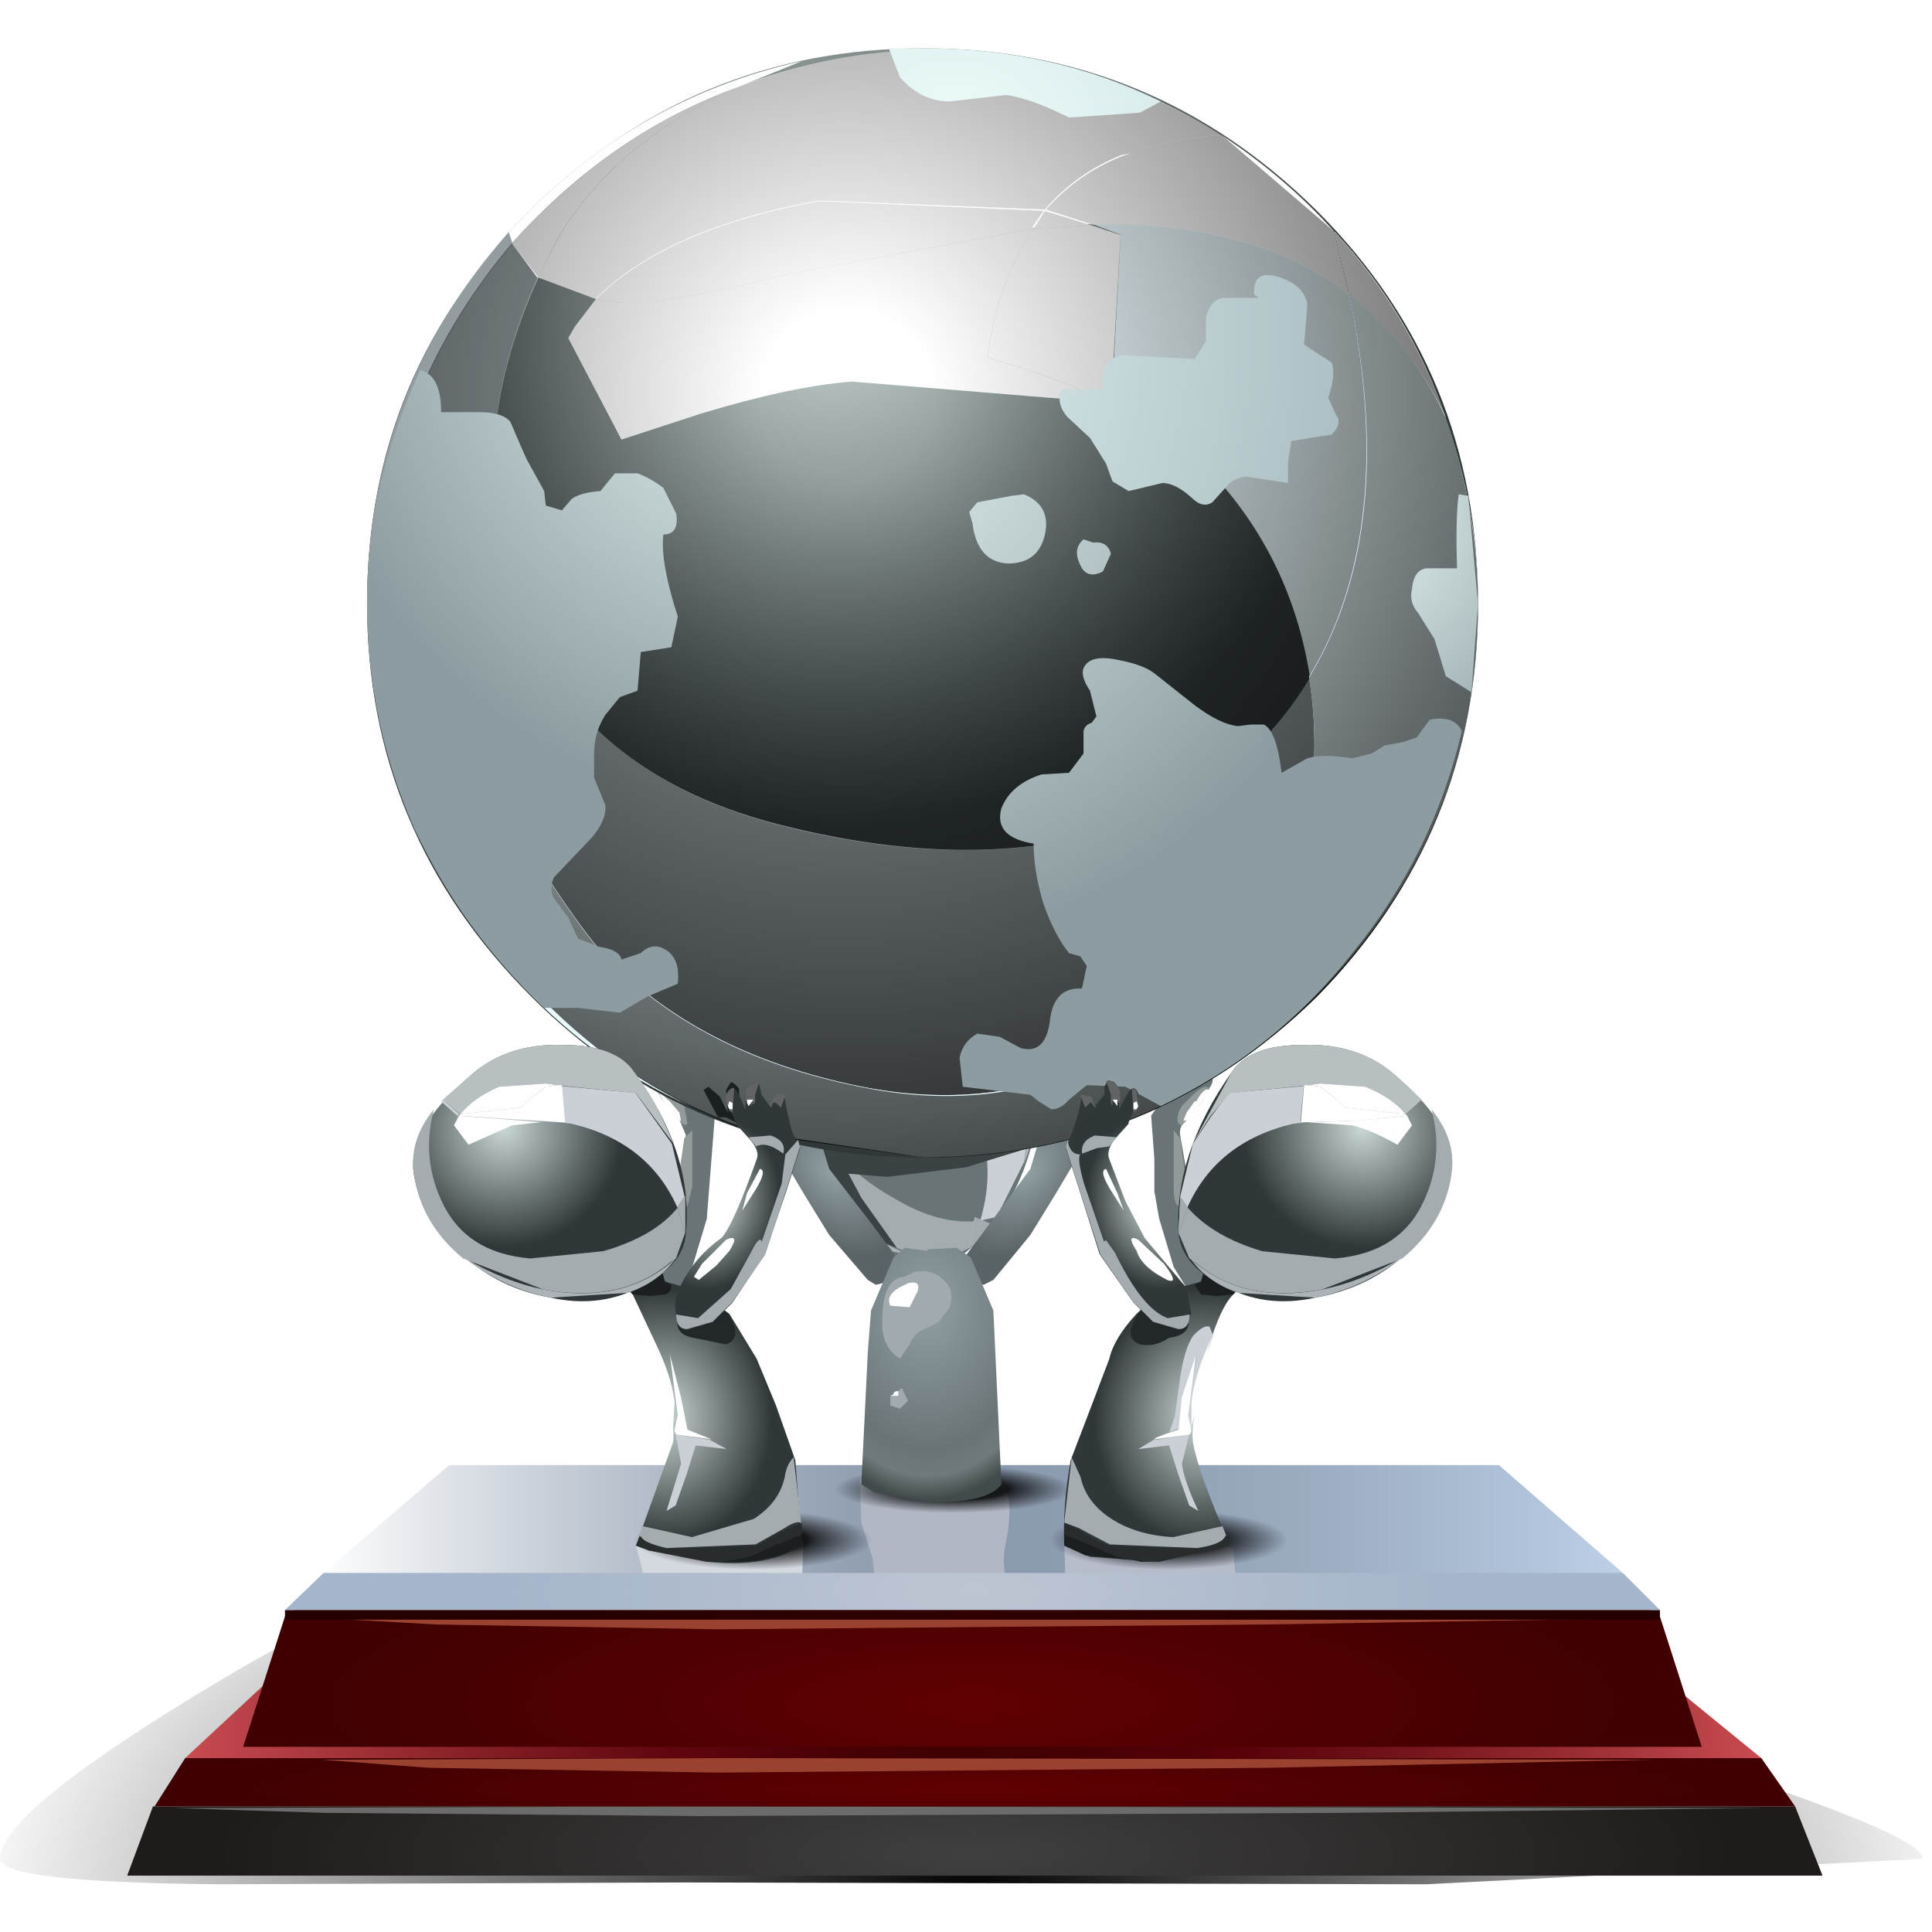 <?xml version="1.0" encoding="UTF-8" standalone="no"?>
<svg xmlns:xlink="http://www.w3.org/1999/xlink" height="60.0px" width="60.0px" xmlns="http://www.w3.org/2000/svg">
  <g transform="matrix(1.0, 0.0, 0.0, 1.0, 0.0, 0.0)">
    <use height="50.0" transform="matrix(1.2, 0.0, 0.0, 1.2, 0.0, 0.0)" width="50.0" xlink:href="#sprite0"/>
    <use height="9.75" transform="matrix(1.13, 0.0, 0.0, 1.13, 0.0, 47.5)" width="52.85" xlink:href="#sprite1"/>
    <use height="12.75" transform="matrix(1.0, 0.0, 0.0, 1.0, 3.95, 45.5)" width="52.65" xlink:href="#shape2"/>
    <use height="1.9" transform="matrix(1.13, 0.0, 0.0, 1.13, 17.85, 46.75)" width="9.8" xlink:href="#sprite2"/>
    <use height="1.9" transform="matrix(1.13, 0.0, 0.0, 1.13, 30.75, 46.75)" width="9.8" xlink:href="#sprite3"/>
    <use height="1.45" transform="matrix(1.13, 0.0, 0.0, 1.13, 24.65, 45.4)" width="8.8" xlink:href="#sprite4"/>
    <use height="8.65" transform="matrix(1.0, 0.0, 0.0, 1.0, 24.8, 30.6)" width="7.55" xlink:href="#shape5"/>
    <use height="0.0" transform="matrix(1.13, 0.0, 0.0, 1.13, 27.1, 30.8)" width="0.0" xlink:href="#sprite5"/>
    <use height="5.05" transform="matrix(1.13, 0.0, 0.0, 1.13, 29.369, 32.2)" width="2.3" xlink:href="#sprite6"/>
    <use height="7.3" transform="matrix(1.13, 0.0, 0.0, 1.13, 24.8, 30.9)" width="5.0" xlink:href="#sprite7"/>
    <use height="0.85" transform="matrix(1.13, 0.0, 0.0, 1.13, 30.1, 37.8)" width="0.75" xlink:href="#sprite8"/>
    <use height="0.85" transform="matrix(1.13, 0.0, 0.0, 1.13, 30.1, 37.8)" width="0.75" xlink:href="#sprite9"/>
    <use height="45.15" transform="matrix(1.0, 0.0, 0.0, 1.0, 11.4, 1.5)" width="34.5" xlink:href="#shape10"/>
    <use height="13.15" transform="matrix(1.13, 0.0, 0.0, 1.13, 11.4, 7.2)" width="4.0" xlink:href="#sprite10"/>
    <use height="11.25" transform="matrix(1.13, 0.0, 0.0, 1.13, 11.75, 21.65)" width="8.6" xlink:href="#sprite11"/>
    <use height="11.25" transform="matrix(1.13, 0.0, 0.0, 1.13, 11.75, 21.65)" width="8.6" xlink:href="#sprite12"/>
    <use height="0.0" transform="matrix(1.13, 0.0, 0.0, 1.13, 22.8, 1.5)" width="0.0" xlink:href="#sprite13"/>
    <use height="5.0" transform="matrix(1.13, 0.0, 0.0, 1.13, 15.8, 1.9)" width="8.05" xlink:href="#sprite14"/>
    <use height="5.0" transform="matrix(1.13, 0.0, 0.0, 1.13, 15.8, 1.9)" width="8.05" xlink:href="#sprite15"/>
    <use height="17.8" transform="matrix(1.0, 0.0, 0.0, 1.0, 15.3, 8.6)" width="25.35" xlink:href="#shape16"/>
    <use height="23.45" transform="matrix(1.13, 0.0, 0.0, 1.13, 11.75, 7.55)" width="25.75" xlink:href="#sprite16"/>
    <use height="26.5" transform="matrix(1.0, 0.0, 0.0, 1.0, 11.75, 7.55)" width="29.05" xlink:href="#shape18"/>
    <use height="12.45" transform="matrix(1.13, 0.0, 0.0, 1.13, 33.9, 6.95)" width="7.6" xlink:href="#sprite17"/>
    <use height="14.05" transform="matrix(1.0, 0.0, 0.0, 1.0, 33.9, 7.0)" width="8.55" xlink:href="#shape20"/>
    <use height="23.75" transform="matrix(1.13, 0.0, 0.0, 1.13, 11.95, 9.1)" width="30.05" xlink:href="#sprite18"/>
    <use height="23.75" transform="matrix(1.13, 0.0, 0.0, 1.13, 11.95, 9.1)" width="30.05" xlink:href="#sprite19"/>
    <use height="28.95" transform="matrix(1.0, 0.0, 0.0, 1.0, 11.95, 7.0)" width="33.95" xlink:href="#shape23"/>
    <use height="6.85" transform="matrix(1.13, 0.0, 0.0, 1.13, 16.7, 1.55)" width="18.8" xlink:href="#sprite20"/>
    <use height="7.75" transform="matrix(1.0, 0.0, 0.0, 1.0, 16.7, 1.55)" width="21.25" xlink:href="#shape25"/>
    <use height="5.2" transform="matrix(1.13, 0.0, 0.0, 1.13, 15.9, 2.75)" width="6.1" xlink:href="#sprite21"/>
    <use height="5.2" transform="matrix(1.13, 0.0, 0.0, 1.13, 15.9, 2.75)" width="6.1" xlink:href="#sprite22"/>
    <use height="5.85" transform="matrix(1.0, 0.0, 0.0, 1.0, 15.9, 2.75)" width="6.9" xlink:href="#shape28"/>
    <use height="4.35" transform="matrix(1.13, 0.0, 0.0, 1.13, 32.45, 4.2)" width="8.35" xlink:href="#sprite23"/>
    <use height="4.35" transform="matrix(1.13, 0.0, 0.0, 1.13, 32.45, 4.2)" width="8.35" xlink:href="#sprite24"/>
    <use height="4.95" transform="matrix(1.0, 0.0, 0.0, 1.0, 32.45, 4.2)" width="9.45" xlink:href="#shape31"/>
    <use height="5.1" transform="matrix(1.13, 0.0, 0.0, 1.13, 41.45, 7.2)" width="3.05" xlink:href="#sprite25"/>
    <use height="5.1" transform="matrix(1.13, 0.0, 0.0, 1.13, 41.45, 7.2)" width="3.05" xlink:href="#sprite26"/>
    <use height="5.1" transform="matrix(1.13, 0.0, 0.0, 1.13, 41.45, 7.2)" width="3.05" xlink:href="#sprite27"/>
    <use height="6.9" transform="matrix(1.0, 0.0, 0.0, 1.0, 18.5, 6.05)" width="26.4" xlink:href="#shape35"/>
    <use height="3.0" transform="matrix(1.13, 0.0, 0.0, 1.13, 18.5, 6.0)" width="12.35" xlink:href="#sprite28"/>
    <use height="3.35" transform="matrix(1.0, 0.0, 0.0, 1.0, 18.5, 6.05)" width="15.4" xlink:href="#shape37"/>
    <use height="0.5" transform="matrix(1.13, 0.0, 0.0, 1.13, 32.05, 6.5)" width="1.6" xlink:href="#sprite29"/>
    <use height="47.05" transform="matrix(1.0, 0.0, 0.0, 1.0, 11.4, 1.5)" width="34.5" xlink:href="#shape39"/>
    <use height="2.65" transform="matrix(1.13, 0.0, 0.0, 1.13, 19.85, 45.25)" width="4.45" xlink:href="#sprite30"/>
    <use height="1.2" transform="matrix(1.0, 0.0, 0.0, 1.0, 19.75, 47.3)" width="5.15" xlink:href="#shape41"/>
    <use height="2.1" transform="matrix(1.13, 0.0, 0.0, 1.13, 20.7, 44.55)" width="1.65" xlink:href="#sprite31"/>
    <use height="0.0" transform="matrix(1.13, 0.0, 0.0, 1.13, 20.25, 41.2)" width="0.0" xlink:href="#sprite32"/>
    <use height="16.05" transform="matrix(1.0, 0.0, 0.0, 1.0, 12.85, 32.45)" width="12.05" xlink:href="#shape43"/>
    <use height="0.45" transform="matrix(1.13, 0.0, 0.0, 1.13, 13.7, 34.15)" width="0.5" xlink:href="#sprite33"/>
    <use height="3.4" transform="matrix(1.13, 0.0, 0.0, 1.13, 17.25, 33.657)" width="3.55" xlink:href="#sprite34"/>
    <use height="5.05" transform="matrix(1.13, 0.0, 0.0, 1.13, 12.8, 34.45)" width="7.5" xlink:href="#sprite35"/>
    <use height="1.0" transform="matrix(1.13, 0.0, 0.0, 1.13, 21.05, 37.15)" width="0.25" xlink:href="#sprite36"/>
    <use height="1.0" transform="matrix(1.13, 0.0, 0.0, 1.13, 21.05, 37.15)" width="0.25" xlink:href="#sprite37"/>
    <use height="8.85" transform="matrix(1.0, 0.0, 0.0, 1.0, 13.75, 32.45)" width="11.1" xlink:href="#shape49"/>
    <use height="5.2" transform="matrix(1.13, 0.0, 0.0, 1.13, 21.0, 35.4)" width="3.4" xlink:href="#sprite38"/>
    <use height="1.0" transform="matrix(1.0, 0.0, 0.0, 1.0, 22.55, 33.55)" width="1.85" xlink:href="#shape51"/>
    <use height="0.6" transform="matrix(1.13, 0.0, 0.0, 1.13, 23.25, 35.15)" width="0.95" xlink:href="#sprite39"/>
    <use height="12.25" transform="matrix(1.0, 0.0, 0.0, 1.0, 21.55, 36.3)" width="17.2" xlink:href="#shape53"/>
    <use height="2.65" transform="matrix(1.13, 0.0, 0.0, 1.13, 33.05, 45.25)" width="4.45" xlink:href="#sprite40"/>
    <use height="1.2" transform="matrix(1.0, 0.0, 0.0, 1.0, 33.05, 47.3)" width="5.15" xlink:href="#shape55"/>
    <use height="2.1" transform="matrix(1.13, 0.0, 0.0, 1.13, 35.35, 44.55)" width="1.65" xlink:href="#sprite41"/>
    <use height="2.9" transform="matrix(1.13, 0.0, 0.0, 1.13, 36.319, 41.2)" width="1.2" xlink:href="#sprite42"/>
    <use height="16.05" transform="matrix(1.0, 0.0, 0.0, 1.0, 33.05, 32.45)" width="12.05" xlink:href="#shape58"/>
    <use height="0.0" transform="matrix(1.13, 0.0, 0.0, 1.13, 43.65, 34.15)" width="0.0" xlink:href="#sprite43"/>
    <use height="3.4" transform="matrix(1.13, 0.0, 0.0, 1.13, 36.65, 33.657)" width="3.55" xlink:href="#sprite44"/>
    <use height="5.05" transform="matrix(1.13, 0.0, 0.0, 1.13, 36.6, 34.45)" width="7.55" xlink:href="#sprite45"/>
    <use height="1.0" transform="matrix(1.13, 0.0, 0.0, 1.13, 36.6, 37.15)" width="0.25" xlink:href="#sprite46"/>
    <use height="1.0" transform="matrix(1.13, 0.0, 0.0, 1.13, 36.6, 37.15)" width="0.25" xlink:href="#sprite47"/>
    <use height="8.85" transform="matrix(1.0, 0.0, 0.0, 1.0, 33.1, 32.45)" width="11.05" xlink:href="#shape61"/>
    <use height="5.2" transform="matrix(1.13, 0.0, 0.0, 1.13, 33.1, 35.4)" width="3.4" xlink:href="#sprite48"/>
    <use height="1.0" transform="matrix(1.0, 0.0, 0.0, 1.0, 33.55, 33.55)" width="1.85" xlink:href="#shape63"/>
    <use height="0.6" transform="matrix(1.13, 0.0, 0.0, 1.13, 33.606, 35.15)" width="0.95" xlink:href="#sprite49"/>
    <use height="3.5" transform="matrix(1.0, 0.0, 0.0, 1.0, 34.25, 36.3)" width="2.2" xlink:href="#shape65"/>
  </g>
  <defs>
    <g id="sprite0" transform="matrix(1.0, 0.0, 0.0, 1.0, 0.0, 0.0)">
      <use height="50.0" transform="matrix(1.0, 0.0, 0.0, 1.0, 0.0, 0.0)" width="50.0" xlink:href="#shape0"/>
    </g>
    <g id="shape0" transform="matrix(1.0, 0.0, 0.0, 1.0, 0.0, 0.0)">
      <path d="M50.0 50.0 L0.0 50.0 0.0 0.0 50.0 0.0 50.0 50.0" fill="#cccccc" fill-opacity="0.0" fill-rule="evenodd" stroke="none"/>
    </g>
    <g id="sprite1" transform="matrix(1.0, 0.0, 0.0, 1.0, 0.0, 0.0)">
      <use height="9.75" transform="matrix(1.0, 0.0, 0.0, 1.0, 0.0, 0.0)" width="52.85" xlink:href="#shape1"/>
    </g>
    <g id="shape1" transform="matrix(1.0, 0.0, 0.0, 1.0, 0.0, 0.0)">
      <path d="M39.2 4.15 Q52.85 8.1 52.85 9.05 L39.2 9.75 18.8 9.7 6.05 9.75 Q0.0 9.7 0.0 9.05 0.0 7.75 6.05 4.15 12.95 0.0 18.8 0.0 24.85 0.0 39.2 4.15" fill="url(#gradient0)" fill-rule="evenodd" stroke="none"/>
    </g>
    <radialGradient cx="0" cy="0" gradientTransform="matrix(0.034, 0.0, 0.0, -0.016, 26.7, 10.05)" gradientUnits="userSpaceOnUse" id="gradient0" r="819.2" spreadMethod="pad">
      <stop offset="0.0" stop-color="#000000"/>
      <stop offset="1.0" stop-color="#000000" stop-opacity="0.0"/>
    </radialGradient>
    <g id="shape2" transform="matrix(1.0, 0.0, 0.0, 1.0, -3.95, -45.5)">
      <path d="M55.75 56.1 L56.6 58.25 3.95 58.25 4.75 56.1 55.75 56.1" fill="url(#gradient1)" fill-rule="evenodd" stroke="none"/>
      <path d="M54.85 56.15 L41.65 56.3 21.75 56.4 10.1 56.3 5.35 56.15 21.7 56.1 54.85 56.15" fill="#6b6b6b" fill-rule="evenodd" stroke="none"/>
      <path d="M53.5 55.25 L7.35 55.4 5.75 54.6 8.6 51.95 51.45 51.95 54.7 54.6 53.5 55.25" fill="url(#gradient2)" fill-rule="evenodd" stroke="none"/>
      <path d="M54.7 54.6 L55.75 56.1 4.8 56.1 5.75 54.6 54.7 54.6" fill="url(#gradient3)" fill-rule="evenodd" stroke="none"/>
      <path d="M51.35 54.65 L39.4 54.9 22.25 55.05 13.3 54.9 10.0 54.65 22.25 54.6 51.35 54.65" fill="#9b412f" fill-rule="evenodd" stroke="none"/>
      <path d="M13.15 48.1 L47.3 48.1 51.55 50.15 48.0 52.35 21.85 51.8 12.4 52.35 8.85 50.15 13.15 48.1" fill="url(#gradient4)" fill-rule="evenodd" stroke="none"/>
      <path d="M51.55 50.2 L52.85 54.25 7.55 54.25 8.85 50.2 51.55 50.2" fill="url(#gradient5)" fill-rule="evenodd" stroke="none"/>
      <path d="M51.35 50.25 L39.3 50.45 22.3 50.6 13.55 50.45 10.0 50.25 22.25 50.15 51.35 50.25" fill="#9b412f" fill-rule="evenodd" stroke="none"/>
      <path d="M51.55 50.3 L8.85 50.3 8.85 50.0 51.55 50.0 51.55 50.3" fill="url(#gradient6)" fill-rule="evenodd" stroke="none"/>
      <path d="M13.95 45.5 L46.55 45.5 50.4 48.85 47.15 49.45 13.3 49.45 10.05 48.85 13.95 45.5" fill="url(#gradient7)" fill-rule="evenodd" stroke="none"/>
      <path d="M20.1 49.35 L19.75 48.0 22.85 47.0 24.95 47.85 24.9 49.3 20.1 49.35" fill="#d4d8df" fill-rule="evenodd" stroke="none"/>
      <path d="M33.1 49.35 L33.05 47.95 35.75 47.4 37.75 47.75 38.3 48.1 38.4 49.35 38.4 49.4 33.1 49.35" fill="#b6bcca" fill-rule="evenodd" stroke="none"/>
      <path d="M30.1 45.5 L30.95 45.85 Q31.55 46.25 31.25 47.85 31.1 48.45 31.25 49.05 L31.25 49.35 27.35 49.35 27.15 48.9 27.1 48.4 26.75 47.3 26.7 45.95 28.45 45.5 30.1 45.5" fill="#b1b7c4" fill-rule="evenodd" stroke="none"/>
      <path d="M50.4 48.85 L51.55 50.0 8.85 50.0 10.05 48.85 50.4 48.85" fill="url(#gradient8)" fill-rule="evenodd" stroke="none"/>
    </g>
    <radialGradient cx="0" cy="0" gradientTransform="matrix(0.029, 0.0, 0.0, -0.007, 30.25, 57.55)" gradientUnits="userSpaceOnUse" id="gradient1" r="819.2" spreadMethod="pad">
      <stop offset="0.0" stop-color="#404040"/>
      <stop offset="0.992" stop-color="#201b1b"/>
    </radialGradient>
    <linearGradient gradientTransform="matrix(0.03, 0.0, 0.0, -0.03, 30.2, 53.7)" gradientUnits="userSpaceOnUse" id="gradient2" spreadMethod="pad" x1="-819.2" x2="819.2">
      <stop offset="0.0" stop-color="#c94c52"/>
      <stop offset="0.043" stop-color="#b84147"/>
      <stop offset="0.184" stop-color="#862026"/>
      <stop offset="0.31" stop-color="#60050e"/>
      <stop offset="0.416" stop-color="#480004"/>
      <stop offset="0.486" stop-color="#3f0002"/>
      <stop offset="0.565" stop-color="#450003"/>
      <stop offset="0.663" stop-color="#570008"/>
      <stop offset="0.769" stop-color="#73131a"/>
      <stop offset="0.882" stop-color="#992d33"/>
      <stop offset="1.0" stop-color="#c94c51"/>
      <stop offset="1.0" stop-color="#c94c52"/>
    </linearGradient>
    <radialGradient cx="0" cy="0" gradientTransform="matrix(0.028, 0.0, 0.0, -0.002, 30.25, 55.55)" gradientUnits="userSpaceOnUse" id="gradient3" r="819.2" spreadMethod="pad">
      <stop offset="0.0" stop-color="#610002"/>
      <stop offset="0.992" stop-color="#400001"/>
    </radialGradient>
    <linearGradient gradientTransform="matrix(0.017, 0.004, 0.004, -0.017, 29.3, 50.1)" gradientUnits="userSpaceOnUse" id="gradient4" spreadMethod="pad" x1="-819.2" x2="819.2">
      <stop offset="0.0" stop-color="#c94c52"/>
      <stop offset="0.043" stop-color="#b84147"/>
      <stop offset="0.184" stop-color="#862026"/>
      <stop offset="0.31" stop-color="#60050e"/>
      <stop offset="0.416" stop-color="#480004"/>
      <stop offset="0.486" stop-color="#3f0002"/>
      <stop offset="0.565" stop-color="#450003"/>
      <stop offset="0.663" stop-color="#570008"/>
      <stop offset="0.769" stop-color="#73131a"/>
      <stop offset="0.882" stop-color="#992d33"/>
      <stop offset="1.0" stop-color="#c94c51"/>
      <stop offset="1.0" stop-color="#c94c52"/>
    </linearGradient>
    <radialGradient cx="0" cy="0" gradientTransform="matrix(0.025, 0.0, 0.0, -0.006, 30.2, 52.9)" gradientUnits="userSpaceOnUse" id="gradient5" r="819.2" spreadMethod="pad">
      <stop offset="0.0" stop-color="#610002"/>
      <stop offset="0.992" stop-color="#400001"/>
    </radialGradient>
    <radialGradient cx="0" cy="0" gradientTransform="matrix(0.018, 0.0, 0.0, -0.023, 30.2, 50.15)" gradientUnits="userSpaceOnUse" id="gradient6" r="819.2" spreadMethod="pad">
      <stop offset="0.0" stop-color="#300001"/>
      <stop offset="0.992" stop-color="#240000"/>
    </radialGradient>
    <linearGradient gradientTransform="matrix(0.025, 0.0, 0.0, -0.025, 30.2, 47.5)" gradientUnits="userSpaceOnUse" id="gradient7" spreadMethod="pad" x1="-819.2" x2="819.2">
      <stop offset="0.0" stop-color="#ffffff"/>
      <stop offset="0.024" stop-color="#f7f8f9"/>
      <stop offset="0.173" stop-color="#c9d0d9"/>
      <stop offset="0.302" stop-color="#a7b2c1"/>
      <stop offset="0.412" stop-color="#92a0b2"/>
      <stop offset="0.486" stop-color="#8a99ad"/>
      <stop offset="0.604" stop-color="#8e9eb2"/>
      <stop offset="0.753" stop-color="#9bacc1"/>
      <stop offset="0.914" stop-color="#b0c2d9"/>
      <stop offset="1.0" stop-color="#bed1e9"/>
    </linearGradient>
    <radialGradient cx="0" cy="0" gradientTransform="matrix(0.018, 0.0, 0.0, -0.005, 30.2, 49.4)" gradientUnits="userSpaceOnUse" id="gradient8" r="819.2" spreadMethod="pad">
      <stop offset="0.0" stop-color="#bec6d2"/>
      <stop offset="0.992" stop-color="#a5b5cb"/>
    </radialGradient>
    <g id="sprite2" transform="matrix(1.0, 0.0, 0.0, 1.0, 0.0, 0.0)">
      <use height="1.9" transform="matrix(1.0, 0.0, 0.0, 1.0, 0.0, 0.0)" width="9.8" xlink:href="#shape3"/>
    </g>
    <g id="shape3" transform="matrix(1.0, 0.0, 0.0, 1.0, 0.0, 0.0)">
      <path d="M9.8 0.95 Q9.8 1.35 8.35 1.65 L4.9 1.9 1.45 1.65 Q0.0 1.35 0.0 0.95 0.0 0.55 1.45 0.3 L4.9 0.0 8.35 0.3 Q9.8 0.55 9.8 0.95" fill="url(#gradient9)" fill-rule="evenodd" stroke="none"/>
    </g>
    <radialGradient cx="0" cy="0" gradientTransform="matrix(0.004, 0.0, 0.0, -0.001, 4.9, 0.95)" gradientUnits="userSpaceOnUse" id="gradient9" r="819.2" spreadMethod="pad">
      <stop offset="0.0" stop-color="#000000"/>
      <stop offset="0.459" stop-color="#000000" stop-opacity="0.859"/>
      <stop offset="0.533" stop-color="#000000" stop-opacity="0.698"/>
      <stop offset="1.0" stop-color="#000000" stop-opacity="0.0"/>
    </radialGradient>
    <g id="sprite3" transform="matrix(1.0, 0.0, 0.0, 1.0, 0.0, 0.0)">
      <use height="1.9" transform="matrix(1.0, 0.0, 0.0, 1.0, 0.0, 0.0)" width="9.8" xlink:href="#shape3"/>
    </g>
    <g id="sprite4" transform="matrix(1.0, 0.0, 0.0, 1.0, 0.0, 0.0)">
      <use height="1.45" transform="matrix(1.0, 0.0, 0.0, 1.0, 0.0, 0.0)" width="8.8" xlink:href="#shape4"/>
    </g>
    <g id="shape4" transform="matrix(1.0, 0.0, 0.0, 1.0, 0.0, 0.0)">
      <path d="M8.8 0.75 Q8.8 1.45 4.4 1.45 0.0 1.45 0.0 0.75 0.0 0.45 1.3 0.25 L4.4 0.0 7.5 0.25 Q8.8 0.45 8.8 0.75" fill="url(#gradient10)" fill-rule="evenodd" stroke="none"/>
    </g>
    <radialGradient cx="0" cy="0" gradientTransform="matrix(0.004, 0.0, 0.0, -8.0E-4, 4.4, 0.75)" gradientUnits="userSpaceOnUse" id="gradient10" r="819.2" spreadMethod="pad">
      <stop offset="0.0" stop-color="#000000"/>
      <stop offset="0.459" stop-color="#000000" stop-opacity="0.859"/>
      <stop offset="0.533" stop-color="#000000" stop-opacity="0.698"/>
      <stop offset="1.0" stop-color="#000000" stop-opacity="0.0"/>
    </radialGradient>
    <g id="shape5" transform="matrix(1.0, 0.0, 0.0, 1.0, -24.8, -30.6)">
      <path d="M28.05 30.65 Q29.55 30.35 31.0 31.4 32.4 32.35 32.35 33.4 32.2 36.95 30.1 38.8 29.35 39.5 27.95 39.05 26.55 38.55 25.7 37.15 24.05 34.4 25.35 32.05 26.0 31.0 28.05 30.65" fill="#697476" fill-rule="evenodd" stroke="none"/>
    </g>
    <g id="sprite6" transform="matrix(1.0, 0.0, 0.0, 1.0, -0.15, 0.0)">
      <use height="5.05" transform="matrix(1.0, 0.0, 0.0, 1.0, 0.15, 0.0)" width="2.3" xlink:href="#shape6"/>
    </g>
    <g id="shape6" transform="matrix(1.0, 0.0, 0.0, 1.0, -0.15, 0.0)">
      <path d="M0.3 1.15 L0.15 1.0 0.2 1.0 0.75 0.15 0.65 0.0 Q2.15 0.75 2.4 1.5 2.55 2.0 2.3 3.45 L1.55 4.95 1.1 5.05 Q1.75 2.85 0.3 1.15" fill="#cad0d5" fill-rule="evenodd" stroke="none"/>
    </g>
    <g id="sprite7" transform="matrix(1.0, 0.0, 0.0, 1.0, 0.0, 0.0)">
      <use height="7.3" transform="matrix(1.0, 0.0, 0.0, 1.0, 0.0, 0.0)" width="5.0" xlink:href="#shape7"/>
    </g>
    <g id="shape7" transform="matrix(1.0, 0.0, 0.0, 1.0, 0.0, 0.0)">
      <path d="M0.05 3.25 Q-0.1 2.05 0.5 1.0 0.9 0.25 1.8 0.0 0.85 0.75 0.55 1.85 0.15 3.2 1.1 4.35 1.65 5.05 2.65 5.6 3.9 6.35 5.0 6.2 L4.7 6.95 4.0 7.3 3.8 7.25 Q2.0 7.05 0.8 5.2 0.25 4.25 0.05 3.25" fill="#a5acaf" fill-rule="evenodd" stroke="none"/>
    </g>
    <g id="sprite8" transform="matrix(1.0, 0.0, 0.0, 1.0, 0.0, 0.0)">
      <use height="1.0" transform="matrix(3.0, 0.0, 0.0, 0.85, 0.0, 0.0)" width="0.25" xlink:href="#shape8"/>
    </g>
    <g id="shape8" transform="matrix(1.0, 0.0, 0.0, 1.0, 0.0, 0.0)">
      <path d="M0.0 1.0 L0.05 0.0 0.25 0.3 0.0 1.0" fill="#cad0d5" fill-rule="evenodd" stroke="none"/>
    </g>
    <g id="sprite9" transform="matrix(1.0, 0.0, 0.0, 1.0, 0.0, 0.0)">
      <use height="1.0" transform="matrix(3.0, 0.0, 0.0, 0.85, 0.0, 0.0)" width="0.25" xlink:href="#shape9"/>
    </g>
    <g id="shape9" transform="matrix(1.0, 0.0, 0.0, 1.0, 0.0, 0.0)">
      <path d="M0.0 1.0 L0.05 0.0 0.25 0.3 0.0 1.0" fill="#a5acaf" fill-rule="evenodd" stroke="none"/>
    </g>
    <g id="shape10" transform="matrix(1.0, 0.0, 0.0, 1.0, -11.4, -1.5)">
      <path d="M25.7 36.8 Q27.05 38.9 29.1 39.15 L29.3 39.2 27.4 38.8 Q26.35 38.2 25.7 37.15 24.95 35.9 24.85 34.6 25.05 35.75 25.7 36.8" fill="#acb3b7" fill-rule="evenodd" stroke="none"/>
      <path d="M29.7 32.0 Q29.25 31.55 28.6 31.4 27.95 31.2 27.2 31.4 27.05 31.15 27.2 30.8 L28.05 30.65 Q29.55 30.35 31.0 31.4 32.4 32.35 32.35 33.4 32.25 34.95 31.8 36.15 32.1 34.5 31.9 33.95 31.65 33.1 29.95 32.25 L29.7 32.0" fill="#b7bfc0" fill-rule="evenodd" stroke="none"/>
      <path d="M25.35 36.4 L25.15 35.25 26.05 35.0 30.45 34.85 31.95 35.65 30.0 36.25 27.55 36.55 26.35 36.45 26.75 37.2 27.85 38.75 27.05 38.45 26.15 37.2 25.35 36.4" fill="#3b4243" fill-rule="evenodd" stroke="none"/>
      <path d="M24.15 35.7 L23.7 34.55 24.55 34.65 Q25.4 35.0 25.45 35.3 L25.75 36.3 26.95 37.85 27.85 39.05 Q28.0 39.75 27.2 39.9 L26.95 39.75 25.75 38.35 24.95 37.05 24.15 35.7" fill="url(#gradient11)" fill-rule="evenodd" stroke="none"/>
      <path d="M33.6 35.7 L32.8 37.05 32.0 38.35 30.85 39.75 30.55 39.9 Q29.75 39.75 29.95 39.05 L30.85 37.85 32.0 36.3 32.3 35.3 Q32.35 35.0 33.2 34.65 L34.05 34.55 33.6 35.7" fill="url(#gradient12)" fill-rule="evenodd" stroke="none"/>
      <path d="M27.75 39.05 L28.1 38.75 28.8 38.85 28.8 38.8 29.7 38.75 30.15 39.05 30.85 40.7 31.1 46.1 Q30.7 46.65 29.05 46.65 L28.85 46.65 27.15 46.35 26.75 46.1 26.95 42.0 27.05 40.7 27.75 39.05" fill="url(#gradient13)" fill-rule="evenodd" stroke="none"/>
      <path d="M28.5 40.1 Q28.6 39.75 28.2 39.85 L27.9 40.0 Q27.5 40.25 27.65 40.55 L28.25 40.6 28.5 40.1 M28.4 39.5 Q28.95 39.4 29.3 39.75 29.65 40.05 29.5 40.6 L29.15 41.05 28.65 41.3 Q28.4 41.4 28.25 41.75 L27.95 42.2 Q27.35 41.8 27.4 41.0 27.4 39.7 28.1 39.65 L28.4 39.5" fill="#a1abaf" fill-rule="evenodd" stroke="none"/>
      <path d="M27.9 43.2 L28.0 43.1 28.2 43.5 27.95 43.75 27.65 43.65 27.65 43.35 27.9 43.35 27.9 43.2" fill="#a1abaf" fill-rule="evenodd" stroke="none"/>
      <path d="M28.2 39.85 Q28.6 39.75 28.5 40.1 L28.25 40.6 27.65 40.55 Q27.5 40.25 27.9 40.0 L28.2 39.85" fill="#fffeff" fill-rule="evenodd" stroke="none"/>
      <path d="M27.9 43.2 L27.9 43.35 27.65 43.35 27.75 43.3 Q27.75 43.2 27.9 43.2" fill="#fffeff" fill-rule="evenodd" stroke="none"/>
      <path d="M20.25 33.3 Q20.4 33.15 20.55 33.4 L20.8 33.75 20.65 33.25 Q20.65 32.85 20.9 32.9 L21.0 33.3 21.3 33.6 21.35 33.3 Q21.4 33.15 21.5 33.2 21.7 33.25 21.7 33.7 L21.9 34.2 22.2 34.65 21.95 37.85 21.5 39.35 21.1 40.0 Q20.85 40.3 20.6 40.3 L20.25 40.0 20.25 39.15 20.9 37.55 21.3 35.25 21.05 34.65 20.6 34.2 20.35 33.8 Q20.15 33.55 20.25 33.3" fill="#697476" fill-rule="evenodd" stroke="none"/>
      <path d="M20.85 33.95 L21.25 34.35 21.35 34.9 21.25 34.95 21.1 34.8 21.15 34.8 21.1 34.55 20.8 34.2 20.4 33.85 20.35 33.8 Q20.5 33.65 20.85 33.95" fill="#929b9a" fill-rule="evenodd" stroke="none"/>
      <path d="M21.25 35.35 L21.5 35.1 21.5 36.85 21.35 37.45 Q21.1 37.6 21.0 37.1 L21.25 35.35" fill="#929b9a" fill-rule="evenodd" stroke="none"/>
      <path d="M21.1 34.55 L21.15 34.8 21.1 34.8 20.6 34.2 20.4 33.85 20.8 34.2 21.1 34.55" fill="#fffeff" fill-rule="evenodd" stroke="none"/>
      <path d="M37.6 33.3 Q37.75 33.55 37.55 33.8 L37.35 34.2 36.95 34.65 Q36.6 34.95 36.65 35.25 L37.05 37.55 37.65 39.15 37.65 40.0 37.35 40.3 36.85 40.0 36.45 39.35 36.0 37.85 35.85 37.0 35.85 36.0 35.75 34.65 36.05 34.2 36.25 33.7 36.45 33.2 36.65 33.3 36.65 33.6 36.95 33.3 37.05 32.9 Q37.3 32.8 37.3 33.25 L37.15 33.75 37.4 33.4 Q37.5 33.15 37.6 33.3" fill="#697476" fill-rule="evenodd" stroke="none"/>
      <path d="M37.1 33.95 Q37.45 33.65 37.55 33.8 L37.55 33.85 Q37.4 33.75 37.15 34.2 L37.1 34.2 36.85 34.55 36.75 34.8 36.85 34.8 36.7 34.95 36.6 34.9 Q36.5 34.7 36.7 34.35 L37.1 33.95" fill="#929b9a" fill-rule="evenodd" stroke="none"/>
      <path d="M36.45 35.1 L36.65 35.35 36.9 37.1 Q36.9 37.6 36.6 37.45 36.45 37.4 36.45 36.85 L36.45 35.1" fill="#929b9a" fill-rule="evenodd" stroke="none"/>
      <path d="M37.15 34.2 Q37.4 33.75 37.55 33.85 L37.35 34.2 36.85 34.8 36.75 34.8 36.85 34.55 37.1 34.2 37.15 34.2" fill="#fffeff" fill-rule="evenodd" stroke="none"/>
      <path d="M45.9 18.75 Q45.9 25.85 40.9 30.95 35.8 35.95 28.7 35.95 21.5 35.95 16.5 30.95 11.4 25.85 11.4 18.75 11.4 11.55 16.5 6.55 21.5 1.5 28.7 1.5 35.8 1.5 40.9 6.55 45.9 11.55 45.9 18.75" fill="url(#gradient14)" fill-rule="evenodd" stroke="none"/>
    </g>
    <radialGradient cx="0" cy="0" gradientTransform="matrix(0.002, 0.003, 0.002, -0.001, 25.8, 36.4)" gradientUnits="userSpaceOnUse" id="gradient11" r="819.2" spreadMethod="pad">
      <stop offset="0.0" stop-color="#919fa3"/>
      <stop offset="1.0" stop-color="#5a6466"/>
    </radialGradient>
    <radialGradient cx="0" cy="0" gradientTransform="matrix(-0.002, 0.003, -0.002, -0.001, 31.95, 36.4)" gradientUnits="userSpaceOnUse" id="gradient12" r="819.2" spreadMethod="pad">
      <stop offset="0.0" stop-color="#919fa3"/>
      <stop offset="1.0" stop-color="#5a6466"/>
    </radialGradient>
    <radialGradient cx="0" cy="0" gradientTransform="matrix(0.006, 0.0, 0.0, -0.008, 28.8, 40.6)" gradientUnits="userSpaceOnUse" id="gradient13" r="819.2" spreadMethod="pad">
      <stop offset="0.0" stop-color="#919fa3"/>
      <stop offset="0.671" stop-color="#697476"/>
      <stop offset="0.796" stop-color="#6e7a7b"/>
      <stop offset="0.91" stop-color="#424b4c"/>
    </radialGradient>
    <radialGradient cx="0" cy="0" gradientTransform="matrix(0.011, 0.023, 0.023, -0.011, 25.85, 9.15)" gradientUnits="userSpaceOnUse" id="gradient14" r="819.2" spreadMethod="pad">
      <stop offset="0.0" stop-color="#c9d7d5"/>
      <stop offset="0.792" stop-color="#303738"/>
    </radialGradient>
    <g id="sprite10" transform="matrix(1.0, 0.0, 0.0, 1.0, 0.0, 0.0)">
      <use height="13.15" transform="matrix(1.0, 0.0, 0.0, 1.0, 0.0, 0.0)" width="4.0" xlink:href="#shape11"/>
    </g>
    <g id="shape11" transform="matrix(1.0, 0.0, 0.0, 1.0, 0.0, 0.0)">
      <path d="M0.3 10.3 L0.5 12.8 0.3 13.15 Q0.0 11.25 0.0 10.2 0.0 4.4 3.9 0.0 L4.0 0.3 Q0.3 4.65 0.3 10.3" fill="#939da0" fill-rule="evenodd" stroke="none"/>
    </g>
    <g id="sprite11" transform="matrix(1.0, 0.0, 0.0, 1.0, 0.0, 0.0)">
      <use height="11.25" transform="matrix(1.0, 0.0, 0.0, 1.0, 0.0, 0.0)" width="8.6" xlink:href="#shape12"/>
    </g>
    <g id="shape12" transform="matrix(1.0, 0.0, 0.0, 1.0, 0.0, 0.0)">
      <path d="M3.75 7.45 Q5.8 9.9 8.6 11.25 5.8 10.0 3.7 7.65 0.8 4.5 0.0 0.35 L0.2 0.0 Q0.9 4.2 3.75 7.45" fill="#939da0" fill-rule="evenodd" stroke="none"/>
    </g>
    <g id="sprite12" transform="matrix(1.0, 0.0, 0.0, 1.0, 0.0, 0.0)">
      <use height="11.25" transform="matrix(1.0, 0.0, 0.0, 1.0, 0.0, 0.0)" width="8.6" xlink:href="#shape13"/>
    </g>
    <g id="shape13" transform="matrix(1.0, 0.0, 0.0, 1.0, 0.0, 0.0)">
      <path d="M3.75 7.45 Q5.8 9.9 8.6 11.25 5.8 10.0 3.7 7.65 0.8 4.5 0.0 0.35 L0.2 0.0 Q0.9 4.2 3.75 7.45" fill="#eaf9fc" fill-rule="evenodd" stroke="none"/>
    </g>
    <g id="sprite14" transform="matrix(1.0, 0.0, 0.0, 1.0, 0.0, 0.0)">
      <use height="5.0" transform="matrix(1.0, 0.0, 0.0, 1.0, 0.0, 0.0)" width="8.05" xlink:href="#shape14"/>
    </g>
    <g id="shape14" transform="matrix(1.0, 0.0, 0.0, 1.0, 0.0, 0.0)">
      <path d="M6.2 0.75 Q2.75 2.05 0.1 5.0 L0.0 4.7 Q3.35 1.05 8.05 0.0 L6.2 0.75" fill="#939da0" fill-rule="evenodd" stroke="none"/>
    </g>
    <g id="sprite15" transform="matrix(1.0, 0.0, 0.0, 1.0, 0.0, 0.0)">
      <use height="5.0" transform="matrix(1.0, 0.0, 0.0, 1.0, 0.0, 0.0)" width="8.05" xlink:href="#shape15"/>
    </g>
    <g id="shape15" transform="matrix(1.0, 0.0, 0.0, 1.0, 0.0, 0.0)">
      <path d="M6.2 0.75 Q2.75 2.05 0.1 5.0 L0.0 4.7 Q3.35 1.05 8.05 0.0 L6.2 0.75" fill="#fffeff" fill-rule="evenodd" stroke="none"/>
    </g>
    <g id="shape16" transform="matrix(1.0, 0.0, 0.0, 1.0, -15.3, -8.6)">
      <path d="M16.7 8.6 Q17.45 9.05 18.5 9.3 L17.85 10.15 17.65 10.5 19.3 13.65 21.75 12.85 Q24.55 12.0 26.45 11.85 L34.4 12.5 Q36.45 13.55 37.65 14.8 40.1 17.45 40.65 21.05 38.6 24.55 34.4 25.8 30.1 27.05 24.5 25.7 17.85 24.1 16.0 18.55 14.35 13.8 16.7 8.6" fill="url(#gradient15)" fill-rule="evenodd" stroke="none"/>
    </g>
    <radialGradient cx="0" cy="0" gradientTransform="matrix(0.015, 0.031, 0.031, -0.015, 26.3, 12.25)" gradientUnits="userSpaceOnUse" id="gradient15" r="819.2" spreadMethod="pad">
      <stop offset="0.098" stop-color="#000000" stop-opacity="0.0"/>
      <stop offset="0.906" stop-color="#000000" stop-opacity="0.749"/>
      <stop offset="1.0" stop-color="#000000"/>
    </radialGradient>
    <g id="sprite16" transform="matrix(1.0, 0.0, 0.0, 1.0, 0.0, 0.0)">
      <use height="23.45" transform="matrix(1.0, 0.0, 0.0, 1.0, 0.0, 0.0)" width="25.75" xlink:href="#shape17"/>
    </g>
    <g id="shape17" transform="matrix(1.0, 0.0, 0.0, 1.0, 0.0, 0.0)">
      <path d="M25.6 15.8 Q25.1 19.0 21.75 21.4 17.9 24.15 13.25 23.2 8.8 22.3 6.2 19.55 5.15 18.4 2.7 14.25 1.05 11.45 0.2 12.5 L0.0 10.0 Q0.0 4.35 3.7 0.0 L4.4 0.95 Q2.3 5.55 3.75 9.75 5.4 14.65 11.3 16.05 16.25 17.25 20.05 16.15 23.75 15.05 25.6 11.95 25.9 13.75 25.6 15.8" fill="#939da0" fill-rule="evenodd" stroke="none"/>
    </g>
    <g id="shape18" transform="matrix(1.0, 0.0, 0.0, 1.0, -11.75, -7.55)">
      <path d="M15.9 7.55 L16.7 8.6 Q14.35 13.8 16.0 18.55 17.85 24.1 24.5 25.7 30.1 27.05 34.4 25.8 38.6 24.55 40.65 21.05 41.0 23.1 40.65 25.4 40.1 29.0 36.3 31.75 31.95 34.85 26.7 33.75 21.7 32.75 18.75 29.65 17.55 28.35 14.8 23.65 12.95 20.5 11.95 21.65 L11.75 18.85 Q11.75 12.45 15.9 7.55" fill="url(#gradient16)" fill-rule="evenodd" stroke="none"/>
    </g>
    <radialGradient cx="0" cy="0" gradientTransform="matrix(0.015, 0.031, 0.031, -0.015, 26.3, 12.25)" gradientUnits="userSpaceOnUse" id="gradient16" r="819.2" spreadMethod="pad">
      <stop offset="0.098" stop-color="#000000" stop-opacity="0.0"/>
      <stop offset="0.906" stop-color="#000000" stop-opacity="0.749"/>
      <stop offset="1.0" stop-color="#000000"/>
    </radialGradient>
    <g id="sprite17" transform="matrix(1.0, 0.0, 0.0, 1.0, 0.0, 0.0)">
      <use height="12.45" transform="matrix(1.0, 0.0, 0.0, 1.0, 0.0, 0.0)" width="7.6" xlink:href="#shape19"/>
    </g>
    <g id="shape19" transform="matrix(1.0, 0.0, 0.0, 1.0, 0.0, 0.0)">
      <path d="M0.55 4.9 L0.8 0.3 0.0 0.0 Q4.5 -0.1 7.1 1.9 8.45 8.4 6.0 12.45 5.5 9.25 3.35 6.9 2.25 5.8 0.45 4.9 L0.55 4.9" fill="#eaf9fc" fill-rule="evenodd" stroke="none"/>
    </g>
    <g id="shape20" transform="matrix(1.0, 0.0, 0.0, 1.0, -33.9, -7.0)">
      <path d="M34.5 12.5 L34.8 7.3 33.9 7.0 Q38.95 6.85 41.9 9.15 43.45 16.45 40.65 21.05 40.1 17.45 37.65 14.8 36.45 13.55 34.4 12.5 L34.5 12.5" fill="url(#gradient17)" fill-rule="evenodd" stroke="none"/>
    </g>
    <radialGradient cx="0" cy="0" gradientTransform="matrix(0.015, 0.031, 0.031, -0.015, 26.3, 12.25)" gradientUnits="userSpaceOnUse" id="gradient17" r="819.2" spreadMethod="pad">
      <stop offset="0.098" stop-color="#000000" stop-opacity="0.0"/>
      <stop offset="0.906" stop-color="#000000" stop-opacity="0.749"/>
      <stop offset="1.0" stop-color="#000000"/>
    </radialGradient>
    <g id="sprite18" transform="matrix(1.0, 0.0, 0.0, 1.0, 0.0, 0.0)">
      <use height="23.75" transform="matrix(1.0, 0.0, 0.0, 1.0, 0.0, 0.0)" width="30.05" xlink:href="#shape21"/>
    </g>
    <g id="shape21" transform="matrix(1.0, 0.0, 0.0, 1.0, 0.0, 0.0)">
      <path d="M26.5 0.0 Q28.15 1.25 29.15 3.4 30.05 6.0 30.05 8.5 30.05 14.8 25.6 19.3 21.1 23.75 14.8 23.75 L10.35 23.1 Q6.3 21.8 3.55 18.55 0.7 15.3 0.0 11.1 0.85 10.05 2.5 12.85 4.95 17.0 6.0 18.15 8.6 20.9 13.05 21.8 17.7 22.75 21.55 20.0 24.9 17.6 25.4 14.4 25.7 12.35 25.4 10.55 27.85 6.5 26.5 0.0" fill="#939da0" fill-rule="evenodd" stroke="none"/>
    </g>
    <g id="sprite19" transform="matrix(1.0, 0.0, 0.0, 1.0, 0.0, 0.0)">
      <use height="23.75" transform="matrix(1.0, 0.0, 0.0, 1.0, 0.0, 0.0)" width="30.05" xlink:href="#shape22"/>
    </g>
    <g id="shape22" transform="matrix(1.0, 0.0, 0.0, 1.0, 0.0, 0.0)">
      <path d="M26.5 0.0 Q28.15 1.25 29.15 3.4 30.05 6.0 30.05 8.5 30.05 14.8 25.6 19.3 21.1 23.75 14.8 23.75 L10.35 23.1 Q6.3 21.8 3.55 18.55 0.7 15.3 0.0 11.1 0.85 10.05 2.5 12.85 4.95 17.0 6.0 18.15 8.6 20.9 13.05 21.8 17.7 22.75 21.55 20.0 24.9 17.6 25.4 14.4 25.7 12.35 25.4 10.55 27.85 6.5 26.5 0.0" fill="#eaf9fc" fill-rule="evenodd" stroke="none"/>
    </g>
    <g id="shape23" transform="matrix(1.0, 0.0, 0.0, 1.0, -11.95, -7.0)">
      <path d="M28.7 35.95 L23.65 35.25 Q19.1 33.75 16.0 30.1 12.75 26.4 11.95 21.65 12.95 20.5 14.8 23.65 17.55 28.35 18.75 29.65 21.7 32.75 26.7 33.75 31.95 34.85 36.3 31.75 40.1 29.0 40.65 25.4 41.0 23.1 40.65 21.05 43.45 16.45 41.9 9.15 43.75 10.55 44.9 12.95 45.9 15.9 45.9 18.75 45.9 25.85 40.9 30.95 35.8 35.95 28.7 35.95" fill="url(#gradient18)" fill-rule="evenodd" stroke="none"/>
      <path d="M17.65 10.5 L17.85 10.15 18.5 9.3 19.3 9.4 Q20.45 9.5 24.55 8.5 L32.1 7.1 Q31.3 8.3 30.9 9.8 L30.65 11.1 31.8 11.45 Q33.2 11.9 34.4 12.5 L26.45 11.85 Q24.55 12.0 21.75 12.85 L19.3 13.65 17.65 10.5" fill="#fffeff" fill-rule="evenodd" stroke="none"/>
      <path d="M17.65 10.5 L17.85 10.15 18.5 9.3 19.3 9.4 Q20.45 9.5 24.55 8.5 L32.1 7.1 Q31.3 8.3 30.9 9.8 L30.65 11.1 31.8 11.45 Q33.2 11.9 34.4 12.5 L26.45 11.85 Q24.55 12.0 21.75 12.85 L19.3 13.65 17.65 10.5" fill="url(#gradient19)" fill-rule="evenodd" stroke="none"/>
      <path d="M30.65 11.1 L30.9 9.8 Q31.3 8.3 32.1 7.1 L33.9 7.0 34.8 7.3 34.5 12.5 34.4 12.5 Q33.2 11.9 31.8 11.45 L30.65 11.1" fill="#fffeff" fill-rule="evenodd" stroke="none"/>
      <path d="M30.65 11.1 L30.9 9.8 Q31.3 8.3 32.1 7.1 L33.9 7.0 34.8 7.3 34.5 12.5 34.4 12.5 Q33.2 11.9 31.8 11.45 L30.65 11.1" fill="url(#gradient20)" fill-rule="evenodd" stroke="none"/>
    </g>
    <radialGradient cx="0" cy="0" gradientTransform="matrix(0.015, 0.031, 0.031, -0.015, 26.3, 12.25)" gradientUnits="userSpaceOnUse" id="gradient18" r="819.2" spreadMethod="pad">
      <stop offset="0.098" stop-color="#000000" stop-opacity="0.0"/>
      <stop offset="0.906" stop-color="#000000" stop-opacity="0.749"/>
      <stop offset="1.0" stop-color="#000000"/>
    </radialGradient>
    <radialGradient cx="0" cy="0" gradientTransform="matrix(0.015, 0.031, 0.031, -0.015, 26.3, 12.25)" gradientUnits="userSpaceOnUse" id="gradient19" r="819.2" spreadMethod="pad">
      <stop offset="0.098" stop-color="#000000" stop-opacity="0.0"/>
      <stop offset="0.906" stop-color="#000000" stop-opacity="0.749"/>
      <stop offset="1.0" stop-color="#000000"/>
    </radialGradient>
    <radialGradient cx="0" cy="0" gradientTransform="matrix(0.015, 0.031, 0.031, -0.015, 26.3, 12.25)" gradientUnits="userSpaceOnUse" id="gradient20" r="819.2" spreadMethod="pad">
      <stop offset="0.098" stop-color="#000000" stop-opacity="0.0"/>
      <stop offset="0.906" stop-color="#000000" stop-opacity="0.749"/>
      <stop offset="1.0" stop-color="#000000"/>
    </radialGradient>
    <g id="sprite20" transform="matrix(1.0, 0.0, 0.0, 1.0, 0.0, 0.0)">
      <use height="6.85" transform="matrix(1.0, 0.0, 0.0, 1.0, 0.0, 0.0)" width="18.8" xlink:href="#shape24"/>
    </g>
    <g id="shape24" transform="matrix(1.0, 0.0, 0.0, 1.0, 0.0, 0.0)">
      <path d="M10.85 0.0 Q13.1 0.0 15.3 0.7 17.15 1.3 18.8 2.35 L16.05 2.9 Q14.8 3.4 13.95 4.4 L7.75 4.15 Q3.55 4.9 1.6 6.85 L0.0 6.25 0.6 5.1 Q2.15 2.55 5.4 1.05 8.15 0.0 10.85 0.0" fill="#fffeff" fill-rule="evenodd" stroke="none"/>
    </g>
    <g id="shape25" transform="matrix(1.0, 0.0, 0.0, 1.0, -16.7, -1.55)">
      <path d="M37.95 4.2 Q36.5 4.25 34.85 4.85 33.45 5.4 32.45 6.55 L25.45 6.25 Q20.7 7.1 18.5 9.3 17.45 9.05 16.7 8.6 L17.4 7.3 Q19.15 4.45 22.8 2.75 25.9 1.55 28.95 1.55 L34.0 2.35 Q36.1 3.05 37.95 4.2" fill="url(#gradient21)" fill-rule="evenodd" stroke="none"/>
    </g>
    <radialGradient cx="0" cy="0" gradientTransform="matrix(0.015, 0.031, 0.031, -0.015, 26.3, 12.25)" gradientUnits="userSpaceOnUse" id="gradient21" r="819.2" spreadMethod="pad">
      <stop offset="0.098" stop-color="#000000" stop-opacity="0.0"/>
      <stop offset="0.906" stop-color="#000000" stop-opacity="0.749"/>
      <stop offset="1.0" stop-color="#000000"/>
    </radialGradient>
    <g id="sprite21" transform="matrix(1.0, 0.0, 0.0, 1.0, 0.0, 0.0)">
      <use height="5.2" transform="matrix(1.0, 0.0, 0.0, 1.0, 0.0, 0.0)" width="6.1" xlink:href="#shape26"/>
    </g>
    <g id="shape26" transform="matrix(1.0, 0.0, 0.0, 1.0, 0.0, 0.0)">
      <path d="M0.7 5.2 L0.0 4.25 Q2.65 1.3 6.1 0.0 2.85 1.5 1.3 4.05 L0.7 5.2" fill="#939da0" fill-rule="evenodd" stroke="none"/>
    </g>
    <g id="sprite22" transform="matrix(1.0, 0.0, 0.0, 1.0, 0.0, 0.0)">
      <use height="5.2" transform="matrix(1.0, 0.0, 0.0, 1.0, 0.0, 0.0)" width="6.1" xlink:href="#shape27"/>
    </g>
    <g id="shape27" transform="matrix(1.0, 0.0, 0.0, 1.0, 0.0, 0.0)">
      <path d="M0.7 5.2 L0.0 4.25 Q2.65 1.3 6.1 0.0 2.85 1.5 1.3 4.05 L0.7 5.2" fill="#fffeff" fill-rule="evenodd" stroke="none"/>
    </g>
    <g id="shape28" transform="matrix(1.0, 0.0, 0.0, 1.0, -15.9, -2.75)">
      <path d="M16.7 8.6 L15.9 7.55 Q18.9 4.2 22.8 2.75 19.15 4.45 17.4 7.3 L16.7 8.6" fill="url(#gradient22)" fill-rule="evenodd" stroke="none"/>
    </g>
    <radialGradient cx="0" cy="0" gradientTransform="matrix(0.015, 0.031, 0.031, -0.015, 26.3, 12.25)" gradientUnits="userSpaceOnUse" id="gradient22" r="819.2" spreadMethod="pad">
      <stop offset="0.098" stop-color="#000000" stop-opacity="0.0"/>
      <stop offset="0.906" stop-color="#000000" stop-opacity="0.749"/>
      <stop offset="1.0" stop-color="#000000"/>
    </radialGradient>
    <g id="sprite23" transform="matrix(1.0, 0.0, 0.0, 1.0, 0.0, 0.0)">
      <use height="4.35" transform="matrix(1.0, 0.0, 0.0, 1.0, 0.0, 0.0)" width="8.35" xlink:href="#shape29"/>
    </g>
    <g id="shape29" transform="matrix(1.0, 0.0, 0.0, 1.0, 0.0, 0.0)">
      <path d="M7.95 2.65 L8.35 4.35 Q5.75 2.35 1.25 2.45 L0.0 2.05 Q0.85 1.05 2.1 0.55 L4.85 0.0 Q6.6 1.15 7.95 2.65" fill="#eaf9fc" fill-rule="evenodd" stroke="none"/>
    </g>
    <g id="sprite24" transform="matrix(1.0, 0.0, 0.0, 1.0, 0.0, 0.0)">
      <use height="4.35" transform="matrix(1.0, 0.0, 0.0, 1.0, 0.0, 0.0)" width="8.35" xlink:href="#shape30"/>
    </g>
    <g id="shape30" transform="matrix(1.0, 0.0, 0.0, 1.0, 0.0, 0.0)">
      <path d="M7.95 2.65 L8.35 4.35 Q5.75 2.35 1.25 2.45 L0.0 2.05 Q0.85 1.05 2.1 0.55 L4.85 0.0 Q6.6 1.15 7.95 2.65" fill="#fffeff" fill-rule="evenodd" stroke="none"/>
    </g>
    <g id="shape31" transform="matrix(1.0, 0.0, 0.0, 1.0, -32.45, -4.2)">
      <path d="M41.45 7.2 L41.9 9.15 Q38.95 6.85 33.9 7.0 L32.45 6.55 Q33.45 5.4 34.85 4.85 36.5 4.25 37.95 4.2 L41.45 7.2" fill="url(#gradient23)" fill-rule="evenodd" stroke="none"/>
    </g>
    <radialGradient cx="0" cy="0" gradientTransform="matrix(0.015, 0.031, 0.031, -0.015, 26.3, 12.25)" gradientUnits="userSpaceOnUse" id="gradient23" r="819.2" spreadMethod="pad">
      <stop offset="0.098" stop-color="#000000" stop-opacity="0.0"/>
      <stop offset="0.906" stop-color="#000000" stop-opacity="0.749"/>
      <stop offset="1.0" stop-color="#000000"/>
    </radialGradient>
    <g id="sprite25" transform="matrix(1.0, 0.0, 0.0, 1.0, 0.0, 0.0)">
      <use height="5.1" transform="matrix(1.0, 0.0, 0.0, 1.0, 0.0, 0.0)" width="3.05" xlink:href="#shape32"/>
    </g>
    <g id="shape32" transform="matrix(1.0, 0.0, 0.0, 1.0, 0.0, 0.0)">
      <path d="M0.4 1.7 L0.0 0.0 Q2.05 2.2 3.05 5.1 2.05 2.95 0.4 1.7" fill="#939da0" fill-rule="evenodd" stroke="none"/>
    </g>
    <g id="sprite26" transform="matrix(1.0, 0.0, 0.0, 1.0, 0.0, 0.0)">
      <use height="5.1" transform="matrix(1.0, 0.0, 0.0, 1.0, 0.0, 0.0)" width="3.05" xlink:href="#shape33"/>
    </g>
    <g id="shape33" transform="matrix(1.0, 0.0, 0.0, 1.0, 0.0, 0.0)">
      <path d="M0.4 1.7 L0.0 0.0 Q2.05 2.2 3.05 5.1 2.05 2.95 0.4 1.7" fill="#eaf9fc" fill-rule="evenodd" stroke="none"/>
    </g>
    <g id="sprite27" transform="matrix(1.0, 0.0, 0.0, 1.0, 0.0, 0.0)">
      <use height="5.1" transform="matrix(1.0, 0.0, 0.0, 1.0, 0.0, 0.0)" width="3.05" xlink:href="#shape34"/>
    </g>
    <g id="shape34" transform="matrix(1.0, 0.0, 0.0, 1.0, 0.0, 0.0)">
      <path d="M0.4 1.7 L0.0 0.0 Q2.05 2.2 3.05 5.1 2.05 2.95 0.4 1.7" fill="#fffeff" fill-rule="evenodd" stroke="none"/>
    </g>
    <g id="shape35" transform="matrix(1.0, 0.0, 0.0, 1.0, -18.5, -6.05)">
      <path d="M41.9 9.15 L41.45 7.2 Q43.75 9.7 44.9 12.95 43.75 10.55 41.9 9.15" fill="url(#gradient24)" fill-rule="evenodd" stroke="none"/>
      <path d="M32.1 7.1 L24.55 8.5 Q20.45 9.5 19.3 9.4 L18.5 9.3 Q20.7 7.1 25.45 6.25 L32.45 6.55 32.1 7.1" fill="#fffeff" fill-rule="evenodd" stroke="none"/>
    </g>
    <radialGradient cx="0" cy="0" gradientTransform="matrix(0.015, 0.031, 0.031, -0.015, 26.3, 12.25)" gradientUnits="userSpaceOnUse" id="gradient24" r="819.2" spreadMethod="pad">
      <stop offset="0.098" stop-color="#000000" stop-opacity="0.0"/>
      <stop offset="0.906" stop-color="#000000" stop-opacity="0.749"/>
      <stop offset="1.0" stop-color="#000000"/>
    </radialGradient>
    <g id="sprite28" transform="matrix(1.0, 0.0, 0.0, 1.0, 0.0, 0.0)">
      <use height="3.0" transform="matrix(1.0, 0.0, 0.0, 1.0, 0.0, 0.0)" width="12.35" xlink:href="#shape36"/>
    </g>
    <g id="shape36" transform="matrix(1.0, 0.0, 0.0, 1.0, 0.0, 0.0)">
      <path d="M12.0 0.95 L5.35 2.2 Q1.7 3.1 0.7 3.0 L0.0 2.9 Q1.95 0.95 6.15 0.2 L12.35 0.45 12.0 0.95" fill="#fffeff" fill-rule="evenodd" stroke="none"/>
    </g>
    <g id="shape37" transform="matrix(1.0, 0.0, 0.0, 1.0, -18.5, -6.05)">
      <path d="M32.1 7.1 L24.55 8.5 Q20.45 9.5 19.3 9.4 L18.5 9.3 Q20.7 7.1 25.45 6.25 L32.45 6.55 32.1 7.1" fill="url(#gradient25)" fill-rule="evenodd" stroke="none"/>
      <path d="M33.9 7.0 L32.1 7.1 32.45 6.55 33.9 7.0" fill="#fffeff" fill-rule="evenodd" stroke="none"/>
    </g>
    <radialGradient cx="0" cy="0" gradientTransform="matrix(0.015, 0.031, 0.031, -0.015, 26.3, 12.25)" gradientUnits="userSpaceOnUse" id="gradient25" r="819.2" spreadMethod="pad">
      <stop offset="0.098" stop-color="#000000" stop-opacity="0.0"/>
      <stop offset="0.906" stop-color="#000000" stop-opacity="0.749"/>
      <stop offset="1.0" stop-color="#000000"/>
    </radialGradient>
    <g id="sprite29" transform="matrix(1.0, 0.0, 0.0, 1.0, 0.0, 0.0)">
      <use height="0.5" transform="matrix(1.0, 0.0, 0.0, 1.0, 0.0, 0.0)" width="1.6" xlink:href="#shape38"/>
    </g>
    <g id="shape38" transform="matrix(1.0, 0.0, 0.0, 1.0, 0.0, 0.0)">
      <path d="M1.6 0.4 L0.0 0.5 0.35 0.0 1.6 0.4" fill="#fffeff" fill-rule="evenodd" stroke="none"/>
    </g>
    <g id="shape39" transform="matrix(1.0, 0.0, 0.0, 1.0, -11.4, -1.5)">
      <path d="M33.9 7.0 L32.1 7.1 32.45 6.55 33.9 7.0" fill="url(#gradient26)" fill-rule="evenodd" stroke="none"/>
      <path d="M20.6 15.15 L21.0 15.95 Q21.1 16.6 20.6 16.6 20.5 17.45 21.05 19.15 L20.85 20.1 19.9 20.25 19.8 21.45 19.25 21.65 18.8 22.2 Q18.45 22.75 18.45 23.4 L18.45 24.15 18.8 25.0 Q18.85 25.55 18.2 26.2 L17.2 27.25 Q17.05 27.6 17.2 27.9 L17.65 28.5 17.95 29.15 18.6 29.4 Q19.25 29.5 19.3 29.8 L19.9 29.6 Q20.15 29.35 20.45 29.4 21.15 29.6 21.05 30.55 L20.1 30.95 19.25 31.45 17.95 31.3 16.9 31.3 Q14.35 28.9 12.85 25.7 11.4 22.4 11.4 18.75 11.4 15.05 13.05 11.5 13.7 11.65 13.7 12.8 L14.9 12.8 Q15.6 12.8 15.85 13.1 L16.15 13.8 16.35 14.25 16.9 15.25 16.95 15.7 17.45 15.85 17.75 15.5 Q18.0 15.3 18.65 15.25 L18.85 15.0 19.1 14.7 19.8 14.7 Q20.2 14.85 20.6 15.15" fill="url(#gradient27)" fill-rule="evenodd" stroke="none"/>
      <path d="M33.85 21.45 Q33.55 21.0 33.65 20.75 33.85 20.3 34.75 20.5 35.55 20.65 35.9 20.95 L37.1 21.9 Q37.9 22.5 38.45 22.55 L38.85 22.5 39.25 22.5 Q39.65 22.7 39.8 24.0 L40.6 23.55 Q41.05 23.4 42.0 23.55 L42.6 23.4 43.0 23.15 43.55 23.05 44.0 22.9 44.4 22.35 Q45.15 22.2 45.4 22.7 44.5 26.55 42.0 29.6 39.6 32.65 36.05 34.35 L34.95 33.75 33.75 33.7 33.2 34.15 Q32.95 34.45 32.65 34.45 L32.25 34.2 32.0 34.0 29.9 33.75 29.8 32.85 Q29.9 32.35 30.35 32.1 L31.05 32.2 31.7 32.55 Q32.45 32.75 32.6 31.75 32.7 30.65 33.6 30.7 L33.75 30.0 33.55 29.7 33.2 29.6 Q32.75 29.05 32.4 28.05 32.1 27.05 32.1 26.2 30.85 26.0 31.1 25.1 31.4 24.35 32.35 24.05 L33.2 24.0 33.65 23.4 33.65 22.7 Q33.7 22.5 33.9 22.45 L34.05 22.25 33.85 21.45" fill="url(#gradient28)" fill-rule="evenodd" stroke="none"/>
      <path d="M34.25 12.1 Q34.1 10.9 35.25 11.05 L37.1 11.15 37.45 10.6 37.45 9.85 Q37.6 9.3 38.0 9.25 L39.1 9.25 38.95 9.15 Q38.9 8.35 39.7 8.6 40.5 8.85 40.6 9.45 L40.55 10.1 40.5 10.7 40.95 11.0 41.35 11.25 Q41.5 11.6 41.25 12.35 L41.5 12.9 Q41.7 13.15 41.35 13.5 L40.7 13.6 40.1 13.7 40.0 14.35 40.0 15.0 38.7 14.8 Q38.3 14.85 38.1 15.1 L37.65 15.6 Q37.35 15.8 37.0 15.45 36.5 15.0 36.1 15.0 L35.05 15.25 34.55 14.95 34.35 14.4 33.85 13.6 33.15 12.95 Q32.8 12.55 32.95 12.1 L34.25 12.1" fill="url(#gradient29)" fill-rule="evenodd" stroke="none"/>
      <path d="M31.3 17.5 Q30.35 17.45 30.2 16.25 L30.1 15.9 30.35 15.6 31.4 15.4 31.8 15.35 Q32.65 15.7 32.45 16.6 32.25 17.5 31.3 17.5" fill="url(#gradient30)" fill-rule="evenodd" stroke="none"/>
      <path d="M33.95 16.85 Q34.4 16.8 34.5 17.2 L34.25 17.75 Q33.75 18.0 33.55 17.55 33.3 17.05 33.65 16.75 L33.95 16.85" fill="url(#gradient31)" fill-rule="evenodd" stroke="none"/>
      <path d="M31.25 2.95 L29.5 3.15 Q28.6 3.15 27.95 2.4 L27.6 1.5 28.7 1.5 Q32.7 1.5 36.05 3.15 L35.4 3.5 33.2 3.65 Q32.0 3.05 31.25 2.95" fill="url(#gradient32)" fill-rule="evenodd" stroke="none"/>
      <path d="M45.9 18.75 L45.7 21.5 44.9 21.0 44.55 19.85 44.05 19.05 Q43.75 18.7 43.85 18.3 43.9 17.7 44.3 17.65 L45.25 17.65 Q45.2 16.1 45.3 15.35 L45.6 15.4 45.9 18.75" fill="url(#gradient33)" fill-rule="evenodd" stroke="none"/>
      <path d="M22.7 33.6 L22.8 33.65 22.95 33.8 Q22.95 34.35 23.15 34.45 L23.3 34.0 23.5 34.0 Q23.65 34.0 23.65 34.1 L23.7 34.7 23.95 35.3 23.2 35.05 22.55 34.7 22.3 34.7 21.85 33.85 22.0 33.75 22.35 34.05 22.6 34.55 22.55 33.85 22.7 33.6" fill="#1a1f1f" fill-rule="evenodd" stroke="none"/>
      <path d="M20.45 39.0 L20.65 39.8 21.7 40.1 22.65 40.8 23.5 42.2 24.1 43.65 24.7 45.35 24.9 48.0 Q23.85 48.7 21.95 48.5 L20.15 48.15 19.75 48.0 20.9 44.8 Q21.0 44.1 20.4 41.8 L19.65 40.2 19.2 39.7 20.45 39.0" fill="url(#gradient34)" fill-rule="evenodd" stroke="none"/>
    </g>
    <radialGradient cx="0" cy="0" gradientTransform="matrix(0.015, 0.031, 0.031, -0.015, 26.3, 12.25)" gradientUnits="userSpaceOnUse" id="gradient26" r="819.2" spreadMethod="pad">
      <stop offset="0.098" stop-color="#000000" stop-opacity="0.0"/>
      <stop offset="0.906" stop-color="#000000" stop-opacity="0.749"/>
      <stop offset="1.0" stop-color="#000000"/>
    </radialGradient>
    <radialGradient cx="0" cy="0" gradientTransform="matrix(-0.005, 0.024, 0.024, 0.005, 24.8, 9.2)" gradientUnits="userSpaceOnUse" id="gradient27" r="819.2" spreadMethod="pad">
      <stop offset="0.0" stop-color="#eefffd"/>
      <stop offset="0.792" stop-color="#8d9ca0"/>
    </radialGradient>
    <radialGradient cx="0" cy="0" gradientTransform="matrix(0.016, 0.023, 0.023, -0.016, 25.55, 11.6)" gradientUnits="userSpaceOnUse" id="gradient28" r="819.2" spreadMethod="pad">
      <stop offset="0.0" stop-color="#eefffd"/>
      <stop offset="0.792" stop-color="#8d9ca0"/>
    </radialGradient>
    <radialGradient cx="0" cy="0" gradientTransform="matrix(0.02, 0.025, 0.025, -0.02, 22.65, 10.5)" gradientUnits="userSpaceOnUse" id="gradient29" r="819.2" spreadMethod="pad">
      <stop offset="0.0" stop-color="#eefffd"/>
      <stop offset="0.792" stop-color="#a7babe"/>
    </radialGradient>
    <radialGradient cx="0" cy="0" gradientTransform="matrix(0.018, 0.023, 0.023, -0.018, 24.8, 11.0)" gradientUnits="userSpaceOnUse" id="gradient30" r="819.2" spreadMethod="pad">
      <stop offset="0.0" stop-color="#eefffd"/>
      <stop offset="0.792" stop-color="#8d9ca0"/>
    </radialGradient>
    <radialGradient cx="0" cy="0" gradientTransform="matrix(0.024, 0.024, 0.024, -0.024, 23.05, 10.7)" gradientUnits="userSpaceOnUse" id="gradient31" r="819.2" spreadMethod="pad">
      <stop offset="0.0" stop-color="#eefffd"/>
      <stop offset="0.792" stop-color="#8d9ca0"/>
    </radialGradient>
    <radialGradient cx="0" cy="0" gradientTransform="matrix(0.023, 0.028, 0.028, -0.023, 29.65, 5.1)" gradientUnits="userSpaceOnUse" id="gradient32" r="819.2" spreadMethod="pad">
      <stop offset="0.0" stop-color="#eefffd"/>
      <stop offset="0.792" stop-color="#a7babe"/>
    </radialGradient>
    <radialGradient cx="0" cy="0" gradientTransform="matrix(0.01, 0.012, 0.012, -0.01, 40.9, 15.8)" gradientUnits="userSpaceOnUse" id="gradient33" r="819.2" spreadMethod="pad">
      <stop offset="0.0" stop-color="#eefffd"/>
      <stop offset="0.792" stop-color="#8d9ca0"/>
    </radialGradient>
    <radialGradient cx="0" cy="0" gradientTransform="matrix(-0.001, -0.006, -0.005, 0.001, 20.65, 43.95)" gradientUnits="userSpaceOnUse" id="gradient34" r="819.2" spreadMethod="pad">
      <stop offset="0.0" stop-color="#c9d7d5"/>
      <stop offset="0.792" stop-color="#303738"/>
    </radialGradient>
    <g id="sprite30" transform="matrix(1.0, 0.0, 0.0, 1.0, 0.0, 0.0)">
      <use height="2.65" transform="matrix(1.0, 0.0, 0.0, 1.0, 0.0, 0.0)" width="4.45" xlink:href="#shape40"/>
    </g>
    <g id="shape40" transform="matrix(1.0, 0.0, 0.0, 1.0, 0.0, 0.0)">
      <path d="M4.0 0.55 Q4.05 0.2 4.25 0.0 L4.25 0.05 4.45 1.8 Q4.3 1.75 4.0 1.95 L3.2 2.4 0.75 2.5 Q0.1 2.35 0.0 2.15 L0.1 1.9 1.45 2.2 3.15 1.7 Q3.85 1.25 4.0 0.55" fill="#a5acaf" fill-rule="evenodd" stroke="none"/>
    </g>
    <g id="shape41" transform="matrix(1.0, 0.0, 0.0, 1.0, -19.75, -47.3)">
      <path d="M23.5 48.0 L24.4 47.5 24.9 47.3 24.9 47.65 24.05 48.0 23.25 48.35 22.45 48.5 21.95 48.5 20.15 48.15 19.75 48.0 19.9 47.7 Q20.0 47.95 20.7 48.1 L23.5 48.0" fill="#292c2c" fill-rule="evenodd" stroke="none"/>
    </g>
    <g id="sprite31" transform="matrix(1.0, 0.0, 0.0, 1.0, 0.0, 0.0)">
      <use height="2.1" transform="matrix(1.0, 0.0, 0.0, 1.0, 0.0, 0.0)" width="1.65" xlink:href="#shape42"/>
    </g>
    <g id="shape42" transform="matrix(1.0, 0.0, 0.0, 1.0, 0.0, 0.0)">
      <path d="M0.25 0.0 L1.2 0.15 1.1 0.1 1.65 0.4 0.8 0.3 0.55 1.1 0.25 1.95 0.0 2.1 0.4 0.8 0.25 0.0" fill="#cad0d5" fill-rule="evenodd" stroke="none"/>
    </g>
    <g id="shape43" transform="matrix(1.0, 0.0, 0.0, 1.0, -12.85, -32.45)">
      <path d="M21.05 43.95 L20.8 42.05 21.15 43.4 21.35 44.4 22.1 44.7 21.0 44.55 20.95 44.45 20.95 44.4 21.05 43.95" fill="#fffeff" fill-rule="evenodd" stroke="none"/>
      <path d="M20.95 43.55 L20.9 44.35 20.4 41.8 20.25 41.5 Q20.85 42.65 20.95 43.55" fill="#fffeff" fill-rule="evenodd" stroke="none"/>
      <path d="M22.2 40.5 L22.6 40.8 Q23.1 41.55 22.55 41.75 L21.55 41.55 Q20.95 41.45 21.05 40.95 L22.15 40.45 22.2 40.5" fill="#222727" fill-rule="evenodd" stroke="none"/>
      <path d="M19.2 39.7 L20.15 39.15 20.45 39.2 20.65 39.8 20.85 39.9 Q20.85 40.15 20.65 40.2 L20.2 40.25 19.65 40.2 19.2 39.7" fill="#1c1f1f" fill-rule="evenodd" stroke="none"/>
      <path d="M23.25 48.35 L24.05 48.0 24.9 47.65 24.9 48.0 Q23.9 48.6 22.2 48.5 L22.45 48.5 23.25 48.35" fill="#1c1f1f" fill-rule="evenodd" stroke="none"/>
      <path d="M14.5 33.5 Q15.65 32.4 17.45 32.45 19.15 32.45 19.7 33.3 21.55 35.85 21.3 38.3 21.25 39.25 20.0 39.9 18.7 40.65 17.1 40.3 15.45 40.0 14.35 38.95 13.1 37.95 12.85 36.45 12.65 35.1 14.5 33.5" fill="url(#gradient35)" fill-rule="evenodd" stroke="none"/>
    </g>
    <radialGradient cx="0" cy="0" gradientTransform="matrix(0.004, 0.004, 0.004, -0.004, 15.65, 35.05)" gradientUnits="userSpaceOnUse" id="gradient35" r="819.2" spreadMethod="pad">
      <stop offset="0.0" stop-color="#c9d7d5"/>
      <stop offset="0.792" stop-color="#303738"/>
    </radialGradient>
    <g id="sprite33" transform="matrix(1.0, 0.0, 0.0, 1.0, 0.0, 0.0)">
      <use height="0.45" transform="matrix(1.0, 0.0, 0.0, 1.0, 0.0, 0.0)" width="0.5" xlink:href="#shape44"/>
    </g>
    <g id="shape44" transform="matrix(1.0, 0.0, 0.0, 1.0, 0.0, 0.0)">
      <path d="M0.45 0.45 L0.0 0.05 0.05 0.0 0.5 0.4 0.45 0.45" fill="#cad0d5" fill-rule="evenodd" stroke="none"/>
    </g>
    <g id="sprite34" transform="matrix(1.0, 0.0, 0.0, 1.0, 0.0, -0.05)">
      <use height="3.4" transform="matrix(1.0, 0.0, 0.0, 1.0, 0.0, 0.05)" width="3.55" xlink:href="#shape45"/>
    </g>
    <g id="shape45" transform="matrix(1.0, 0.0, 0.0, 1.0, 0.0, -0.05)">
      <path d="M0.45 1.15 L0.05 1.1 0.25 1.1 0.15 0.1 0.0 0.1 2.2 0.3 3.2 1.7 3.55 3.15 3.35 3.45 Q2.55 1.65 0.45 1.15" fill="#cad0d5" fill-rule="evenodd" stroke="none"/>
    </g>
    <g id="sprite35" transform="matrix(1.0, 0.0, 0.0, 1.0, 0.0, 0.0)">
      <use height="5.05" transform="matrix(1.0, 0.0, 0.0, 1.0, 0.0, 0.0)" width="7.5" xlink:href="#shape46"/>
    </g>
    <g id="shape46" transform="matrix(1.0, 0.0, 0.0, 1.0, 0.0, 0.0)">
      <path d="M7.25 4.1 L7.1 4.2 Q5.75 5.35 3.6 4.95 L1.4 4.1 Q0.25 3.15 0.05 1.8 -0.1 0.85 0.6 0.0 0.25 1.3 0.8 2.5 1.45 3.95 3.25 4.1 L5.25 3.9 Q6.65 3.5 7.3 2.7 L7.5 3.4 7.25 4.1" fill="#a5acaf" fill-rule="evenodd" stroke="none"/>
    </g>
    <g id="sprite36" transform="matrix(1.0, 0.0, 0.0, 1.0, 0.0, 0.0)">
      <use height="1.0" transform="matrix(1.0, 0.0, 0.0, 1.0, 0.0, 0.0)" width="0.25" xlink:href="#shape47"/>
    </g>
    <g id="shape47" transform="matrix(1.0, 0.0, 0.0, 1.0, 0.0, 0.0)">
      <path d="M0.2 1.0 L0.0 0.3 0.2 0.0 0.2 1.0" fill="#cad0d5" fill-rule="evenodd" stroke="none"/>
    </g>
    <g id="sprite37" transform="matrix(1.0, 0.0, 0.0, 1.0, 0.0, 0.0)">
      <use height="1.0" transform="matrix(1.0, 0.0, 0.0, 1.0, 0.0, 0.0)" width="0.25" xlink:href="#shape48"/>
    </g>
    <g id="shape48" transform="matrix(1.0, 0.0, 0.0, 1.0, 0.0, 0.0)">
      <path d="M0.2 1.0 L0.0 0.3 0.2 0.0 0.2 1.0" fill="#a5acaf" fill-rule="evenodd" stroke="none"/>
    </g>
    <g id="shape49" transform="matrix(1.0, 0.0, 0.0, 1.0, -13.75, -32.45)">
      <path d="M16.9 40.05 Q19.3 40.5 20.85 39.2 L21.0 39.05 Q20.5 39.8 19.5 40.15 L17.1 40.3 Q15.6 40.0 14.4 39.05 15.65 39.8 16.9 40.05" fill="#acb3b7" fill-rule="evenodd" stroke="none"/>
      <path d="M17.45 32.45 Q19.15 32.45 19.7 33.3 20.4 34.2 20.9 35.5 L19.75 33.95 17.3 33.7 16.95 33.65 15.5 33.75 Q14.7 34.1 14.3 34.6 L13.75 34.15 14.5 33.5 Q15.65 32.4 17.45 32.45" fill="#b7bfc0" fill-rule="evenodd" stroke="none"/>
      <path d="M14.1 34.95 L14.25 34.65 16.8 34.85 15.9 34.95 14.55 35.55 14.1 34.95" fill="#fffeff" fill-rule="evenodd" stroke="none"/>
      <path d="M14.3 34.6 L16.15 34.4 16.55 34.05 16.95 33.75 17.3 33.7 17.45 33.7 17.55 34.85 17.35 34.85 14.25 34.65 14.3 34.6" fill="#fffeff" fill-rule="evenodd" stroke="none"/>
      <path d="M16.15 34.4 L14.3 34.6 Q14.7 34.1 15.5 33.75 L16.95 33.65 17.3 33.7 16.95 33.75 16.55 34.05 16.15 34.4" fill="#fffeff" fill-rule="evenodd" stroke="none"/>
      <path d="M21.1 40.0 Q21.55 39.05 22.4 38.45 22.75 38.1 23.5 36.0 23.6 35.75 23.3 35.4 L22.85 34.9 22.85 34.85 Q22.45 34.05 22.65 33.85 22.8 33.7 22.95 34.0 L23.15 34.45 23.15 33.8 23.55 33.55 23.65 34.0 23.9 34.35 Q24.05 33.8 24.35 34.0 L24.45 34.55 24.6 35.15 24.85 35.65 24.4 37.05 23.75 38.95 22.75 40.45 22.15 41.05 21.35 41.3 Q21.05 41.3 21.0 40.8 20.9 40.45 21.1 40.0" fill="url(#gradient36)" fill-rule="evenodd" stroke="none"/>
    </g>
    <radialGradient cx="0" cy="0" gradientTransform="matrix(0.001, -0.004, -0.003, -8.0E-4, 22.15, 37.4)" gradientUnits="userSpaceOnUse" id="gradient36" r="819.2" spreadMethod="pad">
      <stop offset="0.0" stop-color="#c9d7d5"/>
      <stop offset="0.792" stop-color="#303738"/>
    </radialGradient>
    <g id="sprite38" transform="matrix(1.0, 0.0, 0.0, 1.0, 0.0, 0.0)">
      <use height="5.2" transform="matrix(1.0, 0.0, 0.0, 1.0, 0.0, 0.0)" width="3.4" xlink:href="#shape50"/>
    </g>
    <g id="shape50" transform="matrix(1.0, 0.0, 0.0, 1.0, 0.0, 0.0)">
      <path d="M3.0 0.4 L3.35 0.0 3.4 0.2 3.0 1.45 2.45 3.15 1.55 4.45 1.0 5.0 0.3 5.2 Q0.0 5.2 0.0 4.8 L0.6 4.9 1.5 4.1 2.05 3.1 Q2.3 2.6 2.35 2.8 L2.9 1.2 3.0 0.4" fill="#a5acaf" fill-rule="evenodd" stroke="none"/>
    </g>
    <g id="shape51" transform="matrix(1.0, 0.0, 0.0, 1.0, -22.55, -33.55)">
      <path d="M22.65 34.5 L22.65 34.45 22.75 34.45 22.75 34.25 22.65 34.2 22.6 34.35 Q22.45 34.05 22.65 33.85 22.75 33.75 22.8 33.8 L22.75 34.55 22.65 34.5" fill="#626366" fill-rule="evenodd" stroke="none"/>
      <path d="M23.55 33.55 L23.6 33.6 23.55 33.7 23.45 34.0 23.45 34.25 Q23.4 34.25 23.3 34.35 L23.4 34.15 23.2 34.15 23.2 34.25 23.15 34.15 23.15 33.8 23.55 33.55" fill="#626366" fill-rule="evenodd" stroke="none"/>
      <path d="M23.95 34.4 L23.9 34.35 Q24.05 33.8 24.35 34.0 L24.4 34.0 24.25 34.4 24.1 34.25 24.0 34.25 23.95 34.4" fill="#626366" fill-rule="evenodd" stroke="none"/>
      <path d="M22.75 34.25 L22.75 34.45 22.65 34.45 22.6 34.35 22.65 34.2 22.75 34.25" fill="#fffeff" fill-rule="evenodd" stroke="none"/>
      <path d="M23.2 34.25 L23.2 34.15 23.4 34.15 23.25 34.35 23.2 34.25" fill="#fffeff" fill-rule="evenodd" stroke="none"/>
    </g>
    <g id="sprite39" transform="matrix(1.0, 0.0, 0.0, 1.0, 0.0, 0.0)">
      <use height="0.6" transform="matrix(1.0, 0.0, 0.0, 1.0, 0.0, 0.0)" width="0.95" xlink:href="#shape52"/>
    </g>
    <g id="shape52" transform="matrix(1.0, 0.0, 0.0, 1.0, 0.0, 0.0)">
      <path d="M0.95 0.6 Q0.5 0.25 0.2 0.4 L0.0 0.15 0.6 0.1 Q1.05 0.25 0.95 0.6" fill="#a5acaf" fill-rule="evenodd" stroke="none"/>
    </g>
    <g id="shape53" transform="matrix(1.0, 0.0, 0.0, 1.0, -21.55, -36.3)">
      <path d="M23.6 36.3 Q23.85 36.35 23.4 37.05 L23.05 37.6 23.2 37.05 23.6 36.3" fill="#fffeff" fill-rule="evenodd" stroke="none"/>
      <path d="M22.65 38.85 L22.25 39.3 21.7 39.75 21.55 39.65 21.8 39.25 22.55 38.5 Q23.0 38.3 22.65 38.85" fill="#fffeff" fill-rule="evenodd" stroke="none"/>
      <path d="M37.5 39.0 L38.75 39.7 38.3 40.2 Q37.9 40.6 37.55 41.8 36.95 44.1 37.05 44.8 37.2 45.7 38.2 48.0 L36.0 48.5 33.85 48.35 33.05 48.0 Q33.0 46.75 33.25 45.35 L33.9 43.65 34.45 42.2 Q34.6 41.55 35.3 40.8 35.8 40.3 36.2 40.1 L37.3 39.8 37.5 39.0" fill="url(#gradient37)" fill-rule="evenodd" stroke="none"/>
    </g>
    <radialGradient cx="0" cy="0" gradientTransform="matrix(0.001, -0.006, 0.005, 0.001, 37.3, 43.95)" gradientUnits="userSpaceOnUse" id="gradient37" r="819.2" spreadMethod="pad">
      <stop offset="0.0" stop-color="#c9d7d5"/>
      <stop offset="0.792" stop-color="#303738"/>
    </radialGradient>
    <g id="sprite40" transform="matrix(1.0, 0.0, 0.0, 1.0, 0.0, 0.0)">
      <use height="2.65" transform="matrix(1.0, 0.0, 0.0, 1.0, 0.0, 0.0)" width="4.45" xlink:href="#shape54"/>
    </g>
    <g id="shape54" transform="matrix(1.0, 0.0, 0.0, 1.0, 0.0, 0.0)">
      <path d="M3.65 2.5 L1.25 2.4 0.4 1.95 0.0 1.8 0.2 0.05 0.2 0.0 0.45 0.55 Q0.6 1.25 1.3 1.7 2.0 2.15 3.0 2.2 L4.35 1.9 4.45 2.15 Q4.35 2.4 3.65 2.5" fill="#a5acaf" fill-rule="evenodd" stroke="none"/>
    </g>
    <g id="shape55" transform="matrix(1.0, 0.0, 0.0, 1.0, -33.05, -47.3)">
      <path d="M35.45 48.5 L34.7 48.35 33.9 48.0 33.05 47.65 33.05 47.3 33.5 47.5 Q34.0 47.85 34.45 48.0 L37.15 48.1 Q37.95 48.0 38.05 47.7 L38.2 48.0 36.0 48.5 35.45 48.5" fill="#292c2c" fill-rule="evenodd" stroke="none"/>
    </g>
    <g id="sprite41" transform="matrix(1.0, 0.0, 0.0, 1.0, 0.0, 0.0)">
      <use height="2.1" transform="matrix(1.0, 0.0, 0.0, 1.0, 0.0, 0.0)" width="1.65" xlink:href="#shape56"/>
    </g>
    <g id="shape56" transform="matrix(1.0, 0.0, 0.0, 1.0, 0.0, 0.0)">
      <path d="M0.45 0.15 L1.4 0.0 1.2 0.8 Q1.25 1.25 1.65 2.1 L1.4 1.95 1.1 1.1 0.85 0.3 0.0 0.4 0.5 0.1 0.45 0.15" fill="#cad0d5" fill-rule="evenodd" stroke="none"/>
    </g>
    <g id="sprite42" transform="matrix(1.0, 0.0, 0.0, 1.0, -0.15, 0.0)">
      <use height="2.9" transform="matrix(1.0, 0.0, 0.0, 1.0, 0.15, 0.0)" width="1.2" xlink:href="#shape57"/>
    </g>
    <g id="shape57" transform="matrix(1.0, 0.0, 0.0, 1.0, -0.15, 0.0)">
      <path d="M0.85 0.2 Q1.1 -0.05 1.25 0.0 L1.35 0.25 0.75 2.05 0.75 2.8 0.65 2.4 0.9 0.75 0.5 1.95 0.4 2.8 0.15 2.9 0.3 2.45 0.45 1.35 Q0.6 0.45 0.85 0.2" fill="#cad0d5" fill-rule="evenodd" stroke="none"/>
    </g>
    <g id="shape58" transform="matrix(1.0, 0.0, 0.0, 1.0, -33.05, -32.45)">
      <path d="M35.85 44.7 L35.9 44.65 36.15 44.55 36.6 44.4 36.7 43.4 37.15 42.05 36.9 43.95 37.0 44.4 37.0 44.45 36.95 44.55 35.85 44.7" fill="#fffeff" fill-rule="evenodd" stroke="none"/>
      <path d="M37.0 43.55 Q37.1 42.65 37.65 41.5 L37.55 41.8 37.0 44.35 37.0 43.55" fill="#fffeff" fill-rule="evenodd" stroke="none"/>
      <path d="M35.75 40.5 L35.8 40.45 36.9 40.95 Q37.0 41.45 36.3 41.55 35.85 41.85 35.4 41.75 34.85 41.55 35.35 40.8 L35.75 40.5" fill="#222727" fill-rule="evenodd" stroke="none"/>
      <path d="M38.75 39.7 L38.3 40.2 37.75 40.25 37.3 40.2 37.1 39.9 37.3 39.8 37.5 39.2 37.8 39.15 38.75 39.7" fill="#1c1f1f" fill-rule="evenodd" stroke="none"/>
      <path d="M34.7 48.35 L35.45 48.5 35.7 48.5 33.7 48.3 33.05 48.0 33.05 47.65 33.9 48.0 34.7 48.35" fill="#1c1f1f" fill-rule="evenodd" stroke="none"/>
      <path d="M43.45 33.5 Q45.3 35.1 45.05 36.45 44.85 37.95 43.65 38.95 42.5 40.0 40.85 40.3 39.25 40.65 37.95 39.9 36.7 39.3 36.6 38.3 36.45 35.85 38.25 33.3 38.8 32.45 40.5 32.45 42.3 32.4 43.45 33.5" fill="url(#gradient38)" fill-rule="evenodd" stroke="none"/>
    </g>
    <radialGradient cx="0" cy="0" gradientTransform="matrix(-0.004, 0.004, -0.004, -0.004, 42.3, 35.05)" gradientUnits="userSpaceOnUse" id="gradient38" r="819.2" spreadMethod="pad">
      <stop offset="0.0" stop-color="#c9d7d5"/>
      <stop offset="0.792" stop-color="#303738"/>
    </radialGradient>
    <g id="sprite44" transform="matrix(1.0, 0.0, 0.0, 1.0, 0.0, -0.05)">
      <use height="3.4" transform="matrix(1.0, 0.0, 0.0, 1.0, 0.0, 0.05)" width="3.55" xlink:href="#shape59"/>
    </g>
    <g id="shape59" transform="matrix(1.0, 0.0, 0.0, 1.0, 0.0, -0.05)">
      <path d="M3.1 1.15 Q1.0 1.65 0.2 3.45 L0.0 3.15 0.35 1.7 0.85 0.95 1.35 0.3 3.55 0.1 3.4 0.1 3.3 1.1 3.5 1.1 3.1 1.15" fill="#cad0d5" fill-rule="evenodd" stroke="none"/>
    </g>
    <g id="sprite45" transform="matrix(1.0, 0.0, 0.0, 1.0, 0.0, 0.0)">
      <use height="5.05" transform="matrix(1.0, 0.0, 0.0, 1.0, 0.0, 0.0)" width="7.55" xlink:href="#shape60"/>
    </g>
    <g id="shape60" transform="matrix(1.0, 0.0, 0.0, 1.0, 0.0, 0.0)">
      <path d="M6.15 4.1 L3.95 4.95 Q1.8 5.35 0.45 4.2 L0.3 4.1 0.0 3.4 0.25 2.7 Q0.95 3.5 2.3 3.9 L4.3 4.1 Q6.1 3.95 6.75 2.5 7.3 1.3 6.95 0.0 7.65 0.85 7.5 1.8 7.3 3.15 6.15 4.1" fill="#a5acaf" fill-rule="evenodd" stroke="none"/>
    </g>
    <g id="sprite46" transform="matrix(1.0, 0.0, 0.0, 1.0, 0.0, 0.0)">
      <use height="1.0" transform="matrix(1.0, 0.0, 0.0, 1.0, 0.0, 0.0)" width="0.25" xlink:href="#shape8"/>
    </g>
    <g id="sprite47" transform="matrix(1.0, 0.0, 0.0, 1.0, 0.0, 0.0)">
      <use height="1.0" transform="matrix(1.0, 0.0, 0.0, 1.0, 0.0, 0.0)" width="0.25" xlink:href="#shape9"/>
    </g>
    <g id="shape61" transform="matrix(1.0, 0.0, 0.0, 1.0, -33.1, -32.45)">
      <path d="M41.05 40.05 Q42.3 39.8 43.55 39.05 42.35 40.0 40.85 40.3 L38.45 40.15 Q37.45 39.8 36.95 39.05 L37.1 39.2 Q38.65 40.5 41.05 40.05" fill="#acb3b7" fill-rule="evenodd" stroke="none"/>
      <path d="M43.45 33.5 L44.15 34.15 43.65 34.6 Q43.25 34.1 42.4 33.75 L41.0 33.65 40.65 33.7 38.2 33.95 37.6 34.65 37.05 35.5 38.25 33.3 Q38.8 32.45 40.5 32.45 42.3 32.4 43.45 33.5" fill="#b7bfc0" fill-rule="evenodd" stroke="none"/>
      <path d="M43.85 34.95 L43.4 35.55 Q42.6 35.1 42.0 34.95 L40.6 34.85 42.2 34.8 43.7 34.65 43.85 34.95" fill="#fffeff" fill-rule="evenodd" stroke="none"/>
      <path d="M43.7 34.65 L42.2 34.8 40.6 34.85 40.4 34.85 40.5 33.7 40.65 33.7 41.0 33.75 41.4 34.05 41.8 34.4 43.65 34.6 43.7 34.65" fill="#fffeff" fill-rule="evenodd" stroke="none"/>
      <path d="M41.8 34.4 L41.4 34.05 41.0 33.75 40.65 33.7 41.0 33.65 42.4 33.75 Q43.25 34.1 43.65 34.6 L41.8 34.4" fill="#fffeff" fill-rule="evenodd" stroke="none"/>
      <path d="M33.3 35.15 L33.5 34.55 33.6 34.0 33.9 34.05 34.0 34.35 34.3 34.0 34.3 33.75 34.4 33.55 34.6 33.6 34.75 33.8 34.75 34.45 35.0 34.0 Q35.15 33.7 35.3 33.85 35.45 34.05 35.05 34.85 L35.05 34.9 34.6 35.4 Q34.35 35.75 34.45 36.0 L34.95 37.3 35.55 38.45 36.85 40.0 37.0 40.8 36.6 41.3 35.8 41.05 35.2 40.45 34.15 38.95 33.55 37.05 33.1 35.65 33.3 35.15" fill="url(#gradient39)" fill-rule="evenodd" stroke="none"/>
    </g>
    <radialGradient cx="0" cy="0" gradientTransform="matrix(-0.001, -0.004, 0.003, -8.0E-4, 35.8, 37.4)" gradientUnits="userSpaceOnUse" id="gradient39" r="819.2" spreadMethod="pad">
      <stop offset="0.0" stop-color="#c9d7d5"/>
      <stop offset="0.792" stop-color="#303738"/>
    </radialGradient>
    <g id="sprite48" transform="matrix(1.0, 0.0, 0.0, 1.0, 0.0, 0.0)">
      <use height="5.2" transform="matrix(1.0, 0.0, 0.0, 1.0, 0.0, 0.0)" width="3.4" xlink:href="#shape62"/>
    </g>
    <g id="shape62" transform="matrix(1.0, 0.0, 0.0, 1.0, 0.0, 0.0)">
      <path d="M0.4 0.4 Q0.3 0.5 0.5 1.2 L1.05 2.8 1.1 2.75 1.35 3.1 Q2.1 4.65 2.8 4.9 L3.4 4.8 Q3.4 5.2 3.1 5.2 L2.4 5.0 1.85 4.45 0.95 3.15 0.4 1.45 0.0 0.2 0.05 0.0 Q0.1 0.4 0.4 0.4" fill="#a5acaf" fill-rule="evenodd" stroke="none"/>
    </g>
    <g id="shape63" transform="matrix(1.0, 0.0, 0.0, 1.0, -33.55, -33.55)">
      <path d="M35.2 34.25 L35.2 34.45 35.3 34.45 35.3 34.5 35.2 34.55 35.15 33.8 35.3 33.85 35.35 34.35 35.3 34.2 35.2 34.25" fill="#626366" fill-rule="evenodd" stroke="none"/>
      <path d="M34.75 33.8 L34.8 34.0 34.75 34.0 34.8 34.05 34.8 34.15 34.75 34.25 34.7 34.2 34.7 34.15 34.55 34.15 34.55 34.35 34.5 34.25 34.5 34.0 34.4 33.7 34.35 33.6 34.4 33.55 34.6 33.6 34.75 33.8" fill="#626366" fill-rule="evenodd" stroke="none"/>
      <path d="M34.05 34.35 L34.0 34.4 33.9 34.25 33.85 34.25 33.7 34.4 33.55 34.0 33.6 34.0 33.9 34.05 34.0 34.35 34.05 34.35" fill="#626366" fill-rule="evenodd" stroke="none"/>
      <path d="M35.2 34.25 L35.3 34.2 35.35 34.35 35.3 34.45 35.2 34.45 35.2 34.25" fill="#fffeff" fill-rule="evenodd" stroke="none"/>
      <path d="M34.55 34.15 L34.7 34.15 34.7 34.2 34.7 34.25 34.7 34.35 34.55 34.15" fill="#fffeff" fill-rule="evenodd" stroke="none"/>
    </g>
    <g id="sprite49" transform="matrix(1.0, 0.0, 0.0, 1.0, -0.05, 0.0)">
      <use height="0.6" transform="matrix(1.0, 0.0, 0.0, 1.0, 0.05, 0.0)" width="0.95" xlink:href="#shape64"/>
    </g>
    <g id="shape64" transform="matrix(1.0, 0.0, 0.0, 1.0, -0.05, 0.0)">
      <path d="M0.05 0.6 Q0.0 0.25 0.4 0.1 L1.0 0.15 0.8 0.4 0.45 0.45 0.05 0.6" fill="#a5acaf" fill-rule="evenodd" stroke="none"/>
    </g>
    <g id="shape65" transform="matrix(1.0, 0.0, 0.0, 1.0, -34.25, -36.3)">
      <path d="M34.35 36.3 L34.7 37.05 34.9 37.6 34.55 37.05 Q34.1 36.35 34.35 36.3" fill="#fffeff" fill-rule="evenodd" stroke="none"/>
      <path d="M35.3 38.85 Q34.95 38.3 35.35 38.5 L36.15 39.25 Q36.65 39.9 36.25 39.75 35.45 39.35 35.3 38.85" fill="#fffeff" fill-rule="evenodd" stroke="none"/>
    </g>
  </defs>
</svg>
